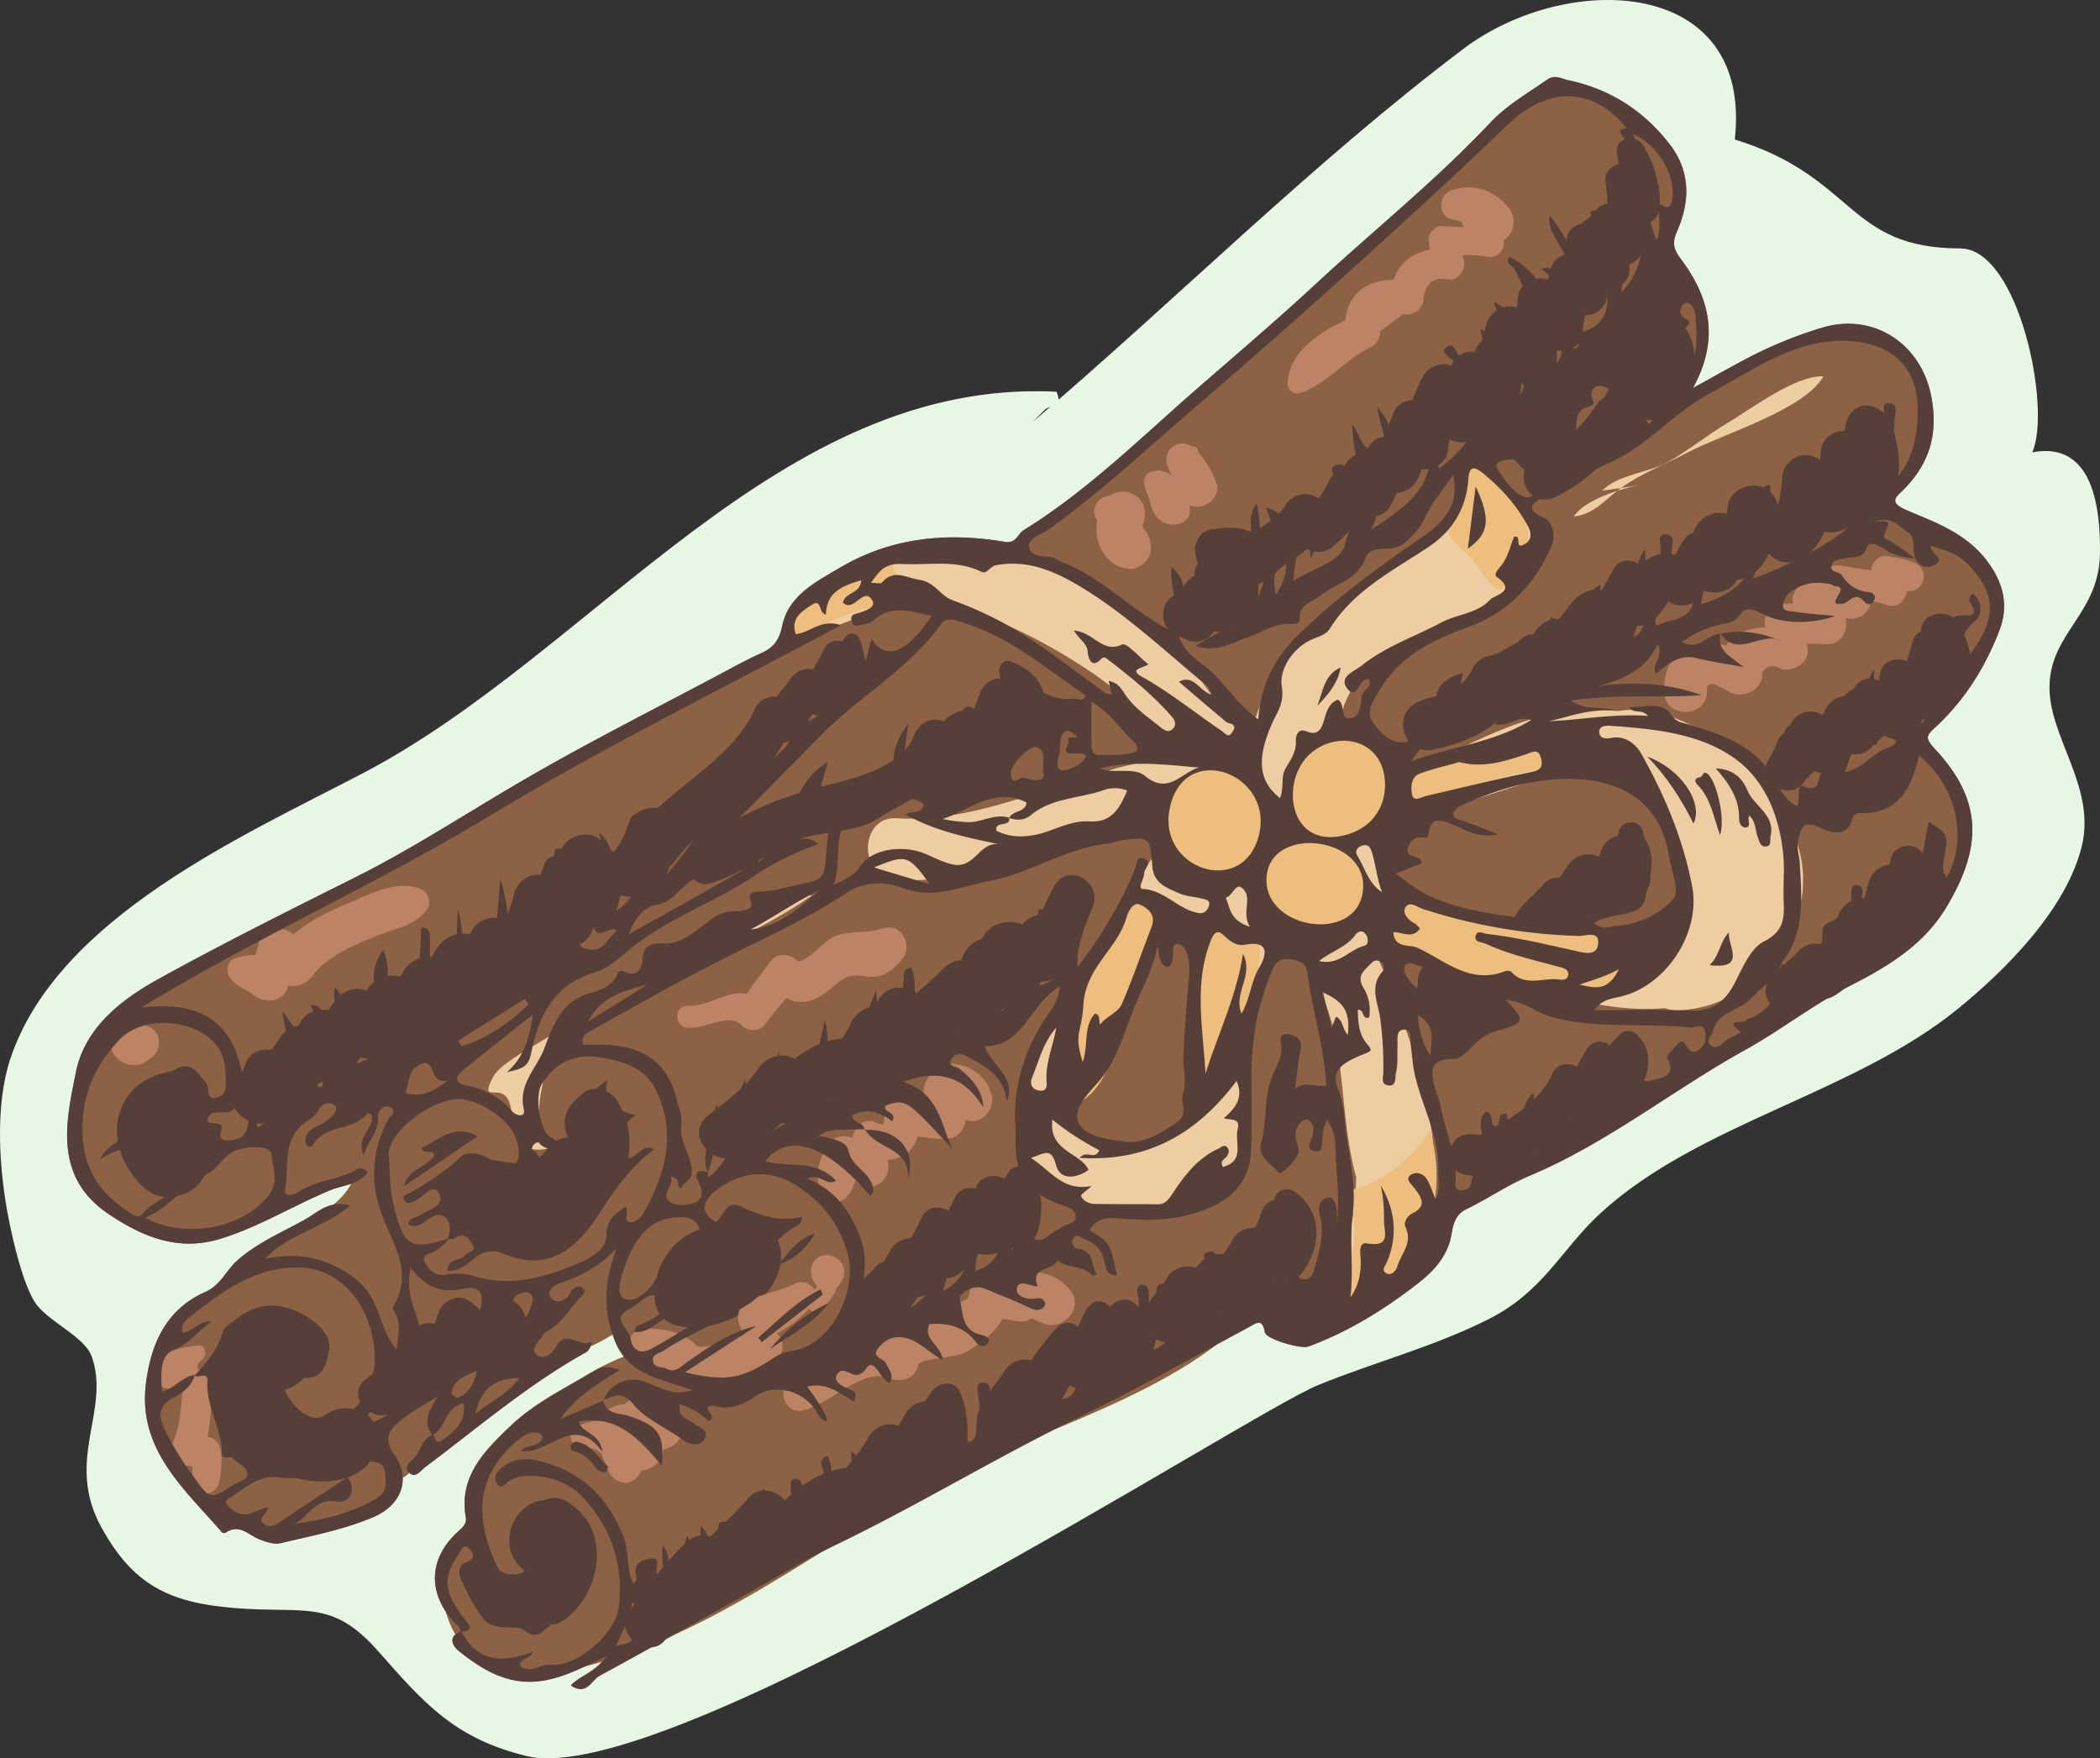 <svg xmlns="http://www.w3.org/2000/svg" width="1080" height="904.28" viewBox="0 0 1080 904.28"><rect x="0" y="0" width="1080" height="904.28" fill="#333333" stroke="none"/><g id="Слой_2" data-name="Слой 2"><g id="christmas07_129279206"><g id="christmas07_129279206-2" data-name="christmas07_129279206"><path d="M531.05 217.05c73.89-62.93 144.21-133.56 221.66-192C806-15.09 901.48-12.1 892.19 71.76c62.32 19.18 57.4 56 115.86 56 30.25.0 47.15 82.61 37.11 104.88 31.6-6 35.08 29.33 34.83 51.84-.35 30.79-24.77 40.41-25.93 67.26s24.2 52.45 16.54 83.63c-8 32.42-39.1 63.48-63.74 83.53-53.53 43.59-133.37 58.79-183.67 105-20.34 18.68-29.23 40.31-57.8 54.66-28.11 14.14-58.52 22-87.39 33.77-37.32 15.18-334.35 208.6-407.13 190.85-37-9-52.64-27-76.16-53.69C170.53 822 157.36 830.12 120 827c-32.9-2.76-51.7-11.81-68-41.73C33.19 750.89 57 725.52 47.19 697.7c-3.65-10.35-23-18.25-29.12-27.78C11.75 660.12 6.94 639.2 4.68 628c-5.06-25.06-7.6-59 .72-83.7 24.4-72.52 119.79-114.44 181.53-146.78 118.9-62.27 213.14-203.17 356.46-196.06 3.56 9.6-1.92 6-5.92 9.15z" fill="#e7f7e4"/><path d="M995.12 374.24c15.09-13.9 25.89-31.06 33.13-50 4.9-12.79 2.27-24.43-6.74-36.26-10.79-13.9-26.1-19.24-40.58-25.41-10.27-4.31-5.69-7-1.82-10.9 13.44-13.66 17.86-29 14-48.25-5.32-26.63-29.45-42.81-56-34.9a220.45 220.45.0 0 0-40.5 16.78c-8 4.25-15.85 8.74-26 14.29 14.18-25.66 8.42-47-6.47-66.79-3.69-4.94-4.18-8.27-1.64-13.92 6.64-15.19 7-30.48-3.65-44.46-13.33-17.33-30.73-28.62-52.3-33.16-3.49-.75-6.89-3.05-10.81-.33-10.21 7.11-21 13.25-29.48 22.34-27.8 29.49-59.37 54.83-89 82.24-20 18.58-40.87 36.31-61.47 54.25-29 25.26-56.39 52.53-89.33 72.91-3.18 1.94-3.8 7.05-9.76 6-29.68-5-58.2-2.37-84.9 13.4-12.91 7.58-26.42 14.45-29.6 30.11-1.54 7.4-4.62 11-10.88 13.82-6.11 2.72-12.07 5.95-18 9.13-35.57 19-71.78 37.09-106.51 57.46-28.2 16.49-55.53 34.39-84.81 49-34.07 17.05-68.15 34-101.43 52.45-19 10.6-37 25.11-41.49 47.18-5.28 26-11.65 54.17 17 73.34 17.53 11.7 35.7 19.22 57.38 12.53 19.79-6.12 37.33-17 56.3-24.92 3.44-1.44 7.3-2.1 10.88-3.37a35.78 35.78.0 0 1-9.28 10.81c-5.86 1.21-10.23 5.24-15 7.85-11.87 6.52-24.54 12-34.64 21-5.5 5.1-8.54 12.71-16.21 16C85 673.62 77.45 691.8 75 712.06c-4 33.68 20 53.85 39.22 76.11a2.16 2.16.0 0 0 2 0c6.94-4.69 11.74 1.43 17.2 3.55 3.67 1.4 7.32 2.73 11 1.93 16.07-3.84 32.37-6.88 47.63-13.4 9.81-4.21 15.21-11.76 14.94-20.15a12.42 12.42.0 0 0 3.6-2.69c3.15 2.93 5.84-1.17 8-2.81 27.18-20.37 53-42.58 82.92-59.23a6.26 6.26.0 0 0 2.13-2.83 96.89 96.89.0 0 0 11.47-6.24c.48 1.42 1 2.83 1.56 4.25a29.23 29.23.0 0 0 4.35 7.1 116.72 116.72.0 0 0-14.26 6.68h-.09l-.23.14c-2.37 1.31-4.73 2.64-7.05 4.1-12.91 7.42-26.17 14.49-36.86 24.74-13.09 12.53-26.76 25.85-23 47 .61 3.19-1.5 5.06-4 7.34-13.31 12-15.41 27.25-6.38 40.86a50.47 50.47.0 0 0 5 12.11c-3.11 2.69-.72 6.36 1.86 8.48 11.7 9.3 24.29 17.11 40.42 15.51 8-.79 15.41-3.63 23.41-7.28 3.22-.8 6.43-1.65 9.6-2.58-5.38 5.89-11.68 7.45-15.86 12 8.14 5.41 10.52-2.74 14.81-5.05 11.95-6.45 23.82-13 35.66-19.68 27.55-12.21 53.55-28.2 79.4-44.37 2.28-1.18 4.55-2.39 6.86-3.51 37.74-18.21 73.71-39.55 111-58.52 29.65-12.31 60.91-25.91 85.13-44.64 5.11-2.77 10.22-5.57 15.36-8.31 3.85-2 7.28-5.41 8.64 2.42.62 3.54 18.53 8.74 22.31 7.33 19.51-7.11 37.12-17.87 53.5-30.24 7.79-5.91 15.5-12.29 19.1-23 1.89-5.6.94-13.65 8.59-17.34 11-5.37 21.54-12.59 32.59-17.24C826.47 588 860 560.82 897.37 540.07c18.35-10.15 35.08-23.36 53.7-32.86C971.14 497 989.61 485.9 1001.35 466c18.25-30.68 18.25-54.64-6.42-80.92C989.72 379.42 990.87 378.18 995.12 374.24z" fill="#8d6144"/><path d="M853.48 106.1c-.32-12.46-2-21-8.62-31.58-3.52-5.61-14.36-3.73-13.33 3.8.28 2 .51 4 .75 6-3.82 1.18-7.07 4.5-6.68 8.78a81.06 81.06.0 0 1 1 11.59 10.67 10.67.0 0 0-8.57 9.87c0 .35.0.7.0 1.07-5.39-2.11-12.41 1.39-12.28 8.28.1 2.28.08 4.55.14 6.83a10.24 10.24.0 0 0-8.44 7.85c-.5 1.75-.86 3.51-1.32 5.26-6-2.3-14.27 1.47-15.34 8-.34 2.15-.49 4.26-.77 6.39-6.07-2.39-13.64 2-15.54 8.29-.91 3-1.66 6-2.3 9a10 10 0 0 0-3.3 4.19c-.19.44-.33.8-.52 1.22a11.33 11.33.0 0 0-12 7.07 12.08 12.08.0 0 0-14.24 5.16 73 73 0 0 0-5.54 12.51c-4.1.29-8 2.27-9.59 6-1.77 4.33-3.49 8.57-5.16 12.85a11.2 11.2.0 0 0-8.31 5.87c-.43.74-.81 1.53-1.24 2.28A13 13 0 0 0 691 240.52a13.36 13.36.0 0 0-8 7.82 38.59 38.59.0 0 1-4.89 8c-5.42-4-13.85-2.45-17.09 3.7-2.5 4.75-10.09 9.47-16.41 14.14-6.45-3.13-12.45-3.4-22-1.82-7.43 1.22-9.68 10.73-6.56 16.46.07.25.12.49.17.73a9.33 9.33.0 0 0-1.76 6.51 11.88 11.88.0 0 0-6.23 7.22c-.26.77-.41 1.58-.66 2.36-10.68-.32-13.5 17.17-1.83 21.42l4 1.71a10.93 10.93.0 0 0 14.48-4c6.65 1.63 14.24-3.46 14.11-11.07.0-1.29-.06-2.58-.09-3.86a12.92 12.92.0 0 0 1.42-2.55 33.89 33.89.0 0 0 2.07-8.22c4.22 1.63 9.09 1.38 12.39-2.46 5.84-6.78 12.3-9.48 18.15-14.16a12 12 0 0 0 14-1.93c5.12-4.78 8.43-8 11.08-11.52a10.3 10.3.0 0 0 7.86-3.35 11.07 11.07.0 0 0 10.28-6.07c.93-2.1 2-4.14 3-6.2 4.79-.13 9.36-3.18 11.48-8.93.39-1 .78-2.05 1.18-3.07 5.82.52 12.33-3 13.39-9 .24-2.19.59-4.36 1-6.51 6.11 3.64 15.51 1.12 17.23-6.53a12.06 12.06.0 0 0 9.56-8.08 12.45 12.45.0 0 0 9.94-11.44c0-.9.09-1.78.12-2.67 7 5.16 18.23.48 18.25-9.38-.1-2.54.09-5.07.14-7.62 5.73 1.12 12-1.3 13-8.18.31-3.27.81-6.53 1.28-9.78 5.6.23 11.56-4.55 11.27-10.57.0-1.21-.15-2.42-.18-3.64 5.83 1.07 12.21-2.76 11.91-9.75-.06-.82-.05-1.63-.1-2.46a9.05 9.05.0 0 0 6.62-7 70.56 70.56.0 0 0 1.13-13.43C849.84 114.56 853.6 111.2 853.48 106.1z" fill="#573f39"/><path d="M867.26 169.44c-2.89-4.43-11-5.52-13.37.19-.43 1-.7 2.05-1 3.08a9.78 9.78.0 0 0-8.21 7.5c-.53 2.25-1.18 4.46-1.9 6.66a10 10 0 0 0-10.94 5.23c-2.32 4.17-4.66 8.15-6.71 12.29a12.48 12.48.0 0 0-4.06 3.76c-7.35 10.92-17.35 21.37-29.68 26.55-15.24 6.41-5.81 28.08 8.94 20.76 13.07-6.48 24.9-17 34.16-28.68a12.51 12.51.0 0 0 8.24-8 32.09 32.09.0 0 1 1.43-3.72c5.74 2.34 12.7.59 14.46-6.8 4.71-.21 9.51-3.14 10.94-8.23C872.26 190.32 872.93 178.18 867.26 169.44z" fill="#573f39"/><path d="M519.61 340.14c-3.71-1.35-6.36 2.83-5.74 6 .29.91.44 1.84.65 2.74a11.33 11.33.0 0 0-10.73 8.1c-1.13 3.34-2.15 5.85-3.05 8.21-5.94-.71-11.09 1.41-15.51 5.76-5.57-2.33-12.45.26-15.22 7.41-6.27 16.22-30.47 21.93-45.36 25.68-24.64 6.19-50.4 16.09-68.26 34.75-6.3 6.58.13 18.38 9.23 15.5 14.27-4.53 25.71-12.93 38.89-20 14.09-7.58 34.24-5 47.08-13.26 12.44-8 21-10.79 28.31-17.94 5.79 2.72 13.63-.09 16.16-7.35 2.12-2.18 4.25-4.33 6.38-6.52 5.33 3.9 13.59-.07 15.58-5.88a12 12 0 0 0 14.33-4.91C542 361.72 537.86 346.69 519.61 340.14z" fill="#573f39"/><path d="M445 339.77a61.81 61.81.0 0 0-2.82-10.87 4.28 4.28.0 0 0-7.78-.89c-.4.6-.72 1.25-1.09 1.88-3.65-.92-7.64.05-9.53 4-1.73 3.58-3.73 7-5.7 10.45-4.43-1.35-9.05 1.18-11.66 4.92-2.2 3.18-4.71 6.14-7.21 9.12-4.14-.43-8.88 1.75-10.53 5.43-10.13 22.67-32.63 35.25-50.39 51.83-6.22-1.24-13.64 2.77-15.58 9.27-1.87 6.28-4.63 9.86-7 13.22a13.21 13.21.0 0 0-4.45-2.11c-3.78-10.79-20.1-7.79-23.22 2.33-.18.57-.36 1.12-.53 1.68a7.35 7.35.0 0 0-7.79 4.93c-.6 1.7-1.15 3.37-1.7 5a12.61 12.61.0 0 0-13.32 8.66 72.13 72.13.0 0 1-5 14.55c-6.07-2.51-13.65-.84-17.15 5.68-.31.59-.68 1.13-1 1.72A15.54 15.54.0 0 0 225.28 487c-1.14 1.83-2.36 3.58-3.55 5.38-5.33-.55-11.12 1.85-13.85 6.69-.66 1.16-1.43 2.21-2.12 3.31-5.76-1.93-12.68.81-16.61 6.08-.23.34-.47.64-.71 1-5.76-2.21-12.55.05-16.61 5.79-1.05 1.47-2 3-3 4.43-5.39-1.13-11.4.76-14.46 6.3-.3.59-.7 1.11-1 1.69a14.48 14.48.0 0 0-9.65 6.37c-1.23 2-2.6 3.93-3.92 5.86-5.32-.71-11.06 1.26-13.21 6.37A69.19 69.19.0 0 1 121 558.07c-7.33 13.6 11.43 25.44 20.38 17a11.12 11.12.0 0 0 7.24-4c3.45-4 6.75-8 9.89-12.11a15.84 15.84.0 0 0 7.52-3c5.8 1.51 12.83-.93 15.79-6.3 1.09-2 2.26-3.87 3.38-5.8 4.76 1.38 10.24.59 13.25-3.38.57-.76 1.15-1.52 1.72-2.29 6 2.62 14.19-.52 18-5.88l3.77-5.38a15.17 15.17.0 0 0 13.61-6.69c.45-.72.94-1.38 1.39-2.09 6.09 2.34 14.22-.14 17.41-5.93.28-.5.59-1 .86-1.45 6.3 2.57 14.49-.51 18.54-6.24a62.36 62.36.0 0 0 6.34-11.42c5.23 1 10.62-.78 13.52-6.5 5.08-.22 9.89-3.13 11.67-9.93.52-2 .89-4 1.37-6a13.05 13.05.0 0 0 7.3-5.79 39.53 39.53.0 0 0 2.95-4.71c.11.0.19.1.29.13l4.22.68c6.51 1 11.26-1.26 15-6.56a73.15 73.15.0 0 0 4.47-7.29 9.8 9.8.0 0 0 5.77-3.71C364 420.65 389.11 406.91 403 382a12.24 12.24.0 0 0 8-5.34c2.14-3.28 4.57-6.31 7-9.35 5.83 2.65 11.62-1.12 13.69-6.78 1.25-3.42 2.77-6.53 4.19-9.67C441.39 351.57 446.11 345.13 445 339.77z" fill="#573f39"/><path d="M102 570.59a26.47 26.47.0 0 1 1.61-7.69c2.1-6.11-3.94-12.93-10.08-12.54-14.81 1-27.2 7.36-32 22-4.76 14.53 3.27 31.74 14.89 40.27 5.79 4.24 14.2 3.68 20.27.59s9.32-9 11.67-15.21C111.85 588.86 108.85 577.62 102 570.59z" fill="#573f39"/><path d="M317.52 566.22c-3.11-5.34-11.73-8.51-17.09-4.38-7.11 5.47-11.77 11.11-9.42 20.46a8.14 8.14.0 0 0 1.31 2.62 13.85 13.85.0 0 0-9.9 5c-4.08 4.55-6.14 7.76-12.51 8.25-7 .52-14.11-1.3-21-2.43-12.07-2-22.29 7.74-19.29 20.1C243.27 671.81 350.38 622.82 317.52 566.22z" fill="#573f39"/><path d="M175.2 724.56c-9.28 1.42-7.82 6.23-15.39 4.11-4.4-1.21-9.32-6.39-12.15-11.08a14.13 14.13.0 0 1-1.16-2.81c4.77-1.31 9.18-4.39 11.24-8.36 4.07-7.93 3.42-16.52-2.38-23.39-5.68-6.71-16-7.86-23.45-3.72-9 5-14 15.27-16.44 24.91-5.08 20.22 9.77 40.12 25.3 50.86 15.1 10.45 49.46 10.95 53.31-12.4C196.06 730.57 186.75 722.79 175.2 724.56z" fill="#573f39"/><path d="M375.38 627.43A28.37 28.37.0 0 0 371 631a14.62 14.62.0 0 0-3.42-.2c-18.83 1.33-32.1 18.83-30.88 37.22a14.63 14.63.0 0 0 10.92 13.58c21 5.75 53.11-11.41 54.05-34.6C402.19 633.87 389 618.79 375.38 627.43z" fill="#573f39"/><path d="M286.25 772.14c-19.9-5.15-32.87 21.32-17.8 34.59.48.43 1 .76 1.48 1.12-1.68 1.49-3.25 1.77-6.48 1.93-3.45.15-7.88-1.88-8.5-5.36-.75-4.19-6.6-4.12-8.48-1-3.33 5.61-5.67 10.74-3 17.23 3.5 8.49 10.68 12.7 19.17 15.34 16.27 5 32.83-8.81 38.42-23C307.16 797.59 305.09 777 286.25 772.14z" fill="#573f39"/><path d="M975.36 227.55c-.93-4.5-2.52-12.13-6.31-15.07-5-3.9-10.75-5.9-16.07-1.07-2.94 2.68-4 6.4-4.34 10.31-5.71-.32-11.95 3.73-12.25 10.77a34.71 34.71.0 0 1-.4 4 12.24 12.24.0 0 0-19.49 9.42 90.19 90.19.0 0 1-1 9 44.26 44.26.0 0 1-1.07 4.52c0 .19-.08.27-.12.41a12.43 12.43.0 0 0-9.49-9.76c-6.59-1.61-15.09 2.63-16.16 9.85-.22 1.49-.49 3-.76 4.45a12.74 12.74.0 0 0-3.95-.59 13.9 13.9.0 0 0-13 10.08 8.91 8.91.0 0 0-4.59 3.22c-1.83 2.69-3.32 5.59-4.91 8.42a9.52 9.52.0 0 0-5.46-.81 21.08 21.08.0 0 0-12.59 5.94c-3.71-3.42-10.72-3.3-13.48 1.82-2 3.77-4.1 7.46-6.22 11.15-5.62-1.45-12 1.93-15.44 6.59-2.27 2.58-4.27 5.37-6.42 8.06-4.67-.31-9.21 1.92-12.38 6.64l-.88 1.31a11.77 11.77.0 0 0-7.74 3.82l-12.12 6.86c-4.42.0-9.41 2.74-11.32 6.84-5.67 12.09-15.68 12.83-26.81 16.72-15.83 5.54-9.24 28.69 7.15 25 16.18-3.65 30.27-9.42 39.3-22.64a33.81 33.81.0 0 0 14.56-6.31c4.86.67 9.91-1.35 13.29-6.49.34-.52.67-1 1-1.53 4-.26 7.94-2.42 11-6.55 1.39-1.62 2.6-3.34 3.94-5 6 2.83 14.78.35 17.56-5.7a68.77 68.77.0 0 0 3.51-9.44 11 11 0 0 0 6.34-1.19c2.61-1.34 6.46-5.91 9.75-11.34 4 3 10.56 3 14.39-.5a20.45 20.45.0 0 0 3.83-5c6.1 2.28 14.18.47 17-5.44a18.09 18.09.0 0 0 5.21-1.47c5.2-2.35 8.76-6.78 11.25-11.93a13.16 13.16.0 0 0 6.55 3.87c10.4 2.52 18.36-6.51 22-15.32 7.5 1.59 14-2.22 18.17-8a11.64 11.64.0 0 0 9.83-1.91C977.24 255.13 978 240.37 975.36 227.55z" fill="#573f39"/><path d="M542.09 455.88c-2.6 4.74-4.78 9.8-7.25 14.68a12.68 12.68.0 0 0-9.14 5c-6.5-3.08-15.89-.87-19.75 5.61-.35.59-.65 1.14-1 1.72a15.6 15.6.0 0 0-10.14 9.83c-.15.38-.34.74-.49 1.1a14.46 14.46.0 0 0-9.06 4.18 148.94 148.94.0 0 1-13.85 12.65c-6.34-4.41-15.86-3.8-20 4.24-.49 1-1 1.86-1.5 2.77-5.33.3-10.62 3.83-13.07 10.13-1.14 2.2-2.49 4.28-3.72 6.41-9.28.56-16.9 4.72-24.41 10.38-6.26-3.53-14.46-1.48-18.86 5.2-6.67 10.13-16.44 16.43-25.76 24-13.65 11.09 5.92 29.68 19.38 19 7.59-6 13.29-10.23 18.54-15.27a15.06 15.06.0 0 0 13.8-3.3 49.62 49.62.0 0 1 21.72-12.42 14 14 0 0 0 15.26-6.68l1.49-2.52a12.13 12.13.0 0 0 10.62-5.05 14.33 14.33.0 0 0 11.36-4c5.47-5 11.24-9.3 16.9-13.75 6.62 3.86 15.25 3.58 19.35-5.08.85-1.78 1.63-3.52 2.46-5.29a16 16 0 0 0 4.1-2.71c7.1.48 14.94-4 16-11.82 5 .3 9-2.37 12.08-6.46 7.08-9.51 10-20.86 14.66-31.6C567.5 453.74 549.2 442.83 542.09 455.88z" fill="#573f39"/><path d="M251.14 671.53c-1.12 1.18-2.37 2.14-3.57 3.21a30.92 30.92.0 0 0-6.51-5.82c-6.13-4.16-14 .68-15.84 6.94-.5 1.65-1.11 3.24-1.68 4.86a11.11 11.11.0 0 0-9.67 5.63 85.06 85.06.0 0 1-7.15 11.37 92.5 92.5.0 0 0-19 11.89c-9.29 7.88 1.28 19.81 10.82 18.18 10-1.7 17.44-7.17 23.62-14.19 16.05-7.23 33.67-11.81 45.4-25.9C277 676.4 261.43 660.57 251.14 671.53z" fill="#573f39"/><path d="M528.06 601.78c-2.27-1.89-6.43-2.72-8.53.07-1.07 1.41-2 2.87-3 4.32-5.48-2.71-12.74-1.37-14.74 5.09-4.13-.91-8.75.42-10.77 4.71-1.1 2.36-2.18 4.55-3.29 6.66-5.17-2.69-11.51-2.29-14.26 4.56a56.09 56.09.0 0 1-5.17 9.63c-4.17.3-8.26 2.27-10.28 6.07-1.11 2.1-2.35 4.11-3.58 6.13a9.59 9.59.0 0 0-5 3.39c-4.63 6-15.9 12.6-14.7 21.3l.46-.06a11.27 11.27.0 0 0 7.95 10.55c6.8 2.39 13.74-3.22 18.9-8.84a12.86 12.86.0 0 0 8.21-5.71c.6-.86 1.18-1.75 1.78-2.61 4.26-.17 8.4-3.24 10.55-6.64.68-1.08 1.33-2.15 2-3.23a10.4 10.4.0 0 0 8-1.64 43.68 43.68.0 0 0 10.68-10.78 14 14 0 0 0 6 .43 16.81 16.81.0 0 0 8.24-3.51 29.69 29.69.0 0 0 3.9.57c5.85.4 11.51-4.8 12.73-10.24C536.41 622.1 536.69 608.85 528.06 601.78z" fill="#573f39"/><path d="M1007.48 320.7c-4.1-7.66-18.45-6.56-19.5 2.9-.05.37.0.73-.08 1.1a8.1 8.1.0 0 0-4.11 4.84c-1.17 3.68-2 7.21-3.14 10.58-6.09-2.78-14 .12-14.12 8.92.0.38-.06.75-.07 1.13-5.08-2.71-12-.7-13.66 5.81a17.42 17.42.0 0 1-.94 2.49c-5.51-1.71-12 2.34-13.77 7.91a14.76 14.76.0 0 1-.71 1.44 11.31 11.31.0 0 0-16 3.72c-.87 1.5-1.65 3-2.43 4.51a12.09 12.09.0 0 0-5.31 6.33 31.91 31.91.0 0 1-4 8.07c-6.32 10.45 9 21.95 17.21 12.86a34.22 34.22.0 0 0 3.17-4.16 12.46 12.46.0 0 0 3.06-2.57c5.09 2.4 11.65.0 14.61-4.78.93-1.51 1.86-2.9 2.79-4.28 4.95 1.45 11-.25 13.24-5.13.92-2 1.8-3.83 2.63-5.64a36.25 36.25.0 0 0 7.62 3.56c6.15 2 13.9-3.37 14.44-9.85a11.07 11.07.0 0 0 2-1.43 35.82 35.82.0 0 0 6.53-8.32 22.67 22.67.0 0 0 4.23.22 13.66 13.66.0 0 0 13.14-13.74A55.12 55.12.0 0 0 1007.48 320.7z" fill="#573f39"/><path d="M848.8 451.74c.14-8.24-2-16.34-3.94-24.3-1.54-6.35-10.91-5.81-12.39.25-.19.79-.42 1.53-.61 2.31a11.39 11.39.0 0 0-8.72 8.47 21.67 21.67.0 0 1-.84 2.17 12.31 12.31.0 0 0-16.24 5.13 50.36 50.36.0 0 1-4 5.61 10.08 10.08.0 0 0-8.6 3.73c-4.64 5.67-11.49 9.93-14.44 16.7-3.6 8.26 2.88 20.77 13.32 16.78a38.05 38.05.0 0 0 12.16-8 13.11 13.11.0 0 0 11.89-6.33c.6-1 1.29-1.91 2-2.83 5.57 2.6 12.79.0 16.65-5.29.66-.91 1.26-1.8 1.89-2.69C842.69 463.16 848.69 458.28 848.8 451.74z" fill="#573f39"/><path d="M752 504.92c.6 1.11-1.47-1.59-2.22-2.62l-.09-.1s0 0 0 0c-.18-.25-.22-.3.0.0a5.41 5.41.0 0 0-.17-.74c-2.83-10.34-18-9-20 .44.0.0.0.0-.06.0-.06.37.0.69-.08 1.06a10.58 10.58.0 0 0-.21 1.61 3.46 3.46.0 0 0 .07.48c0 .55-.13 1.13-.12 1.68-.71 2.13-1.73 4.49-2.2 6.57h.16c-1.47 5.73 4.53 10.32 9.46 8.94.74.44.8.44.13-.07l.12-.06c7.56 4.85 16.47 1 17.26-8.49A15 15 0 0 0 752 504.92z" fill="#573f39"/><path d="M749.8 502.3c.1.11.21.23.38.45-.25-.33-.38-.48-.49-.62s0 0 0 0S749.75 502.26 749.8 502.3z" fill="#573f39"/><path d="M989.08 439.42c-4-6.91-15.06-5.35-16.79 2.5-.21 1-.37 1.83-.54 2.73a12.66 12.66.0 0 0-10.21 7.64c-1.14 3.12-1.8 6.47-2.77 9.63-5.4-.46-11.42 3.43-13.37 8.79a40.88 40.88.0 0 1-9.2 14.93A11.93 11.93.0 0 0 925.15 489c-4.22 4.73-9.41 8.1-13.73 12.68-9.41 10 2.62 23.5 14.11 18a44.42 44.42.0 0 0 9.18-6 12.18 12.18.0 0 0 8.24-1.31c7.36-4.25 12.17-10.08 16-16.72a11.32 11.32.0 0 0 7-1.72 36.67 36.67.0 0 0 11.63-12.53 12.51 12.51.0 0 0 4.52-2.11C995.6 469.5 997.31 453.72 989.08 439.42z" fill="#573f39"/><path d="M841.71 532a6.31 6.31.0 0 0-8.79.08c-1.83 1.77-3.43 3.7-5.1 5.61-3.26-3.3-9.33-2.19-11.71 1.84-1.76 3-3.45 6-5.11 9.08-4.33-2.32-10.31-1.7-12.58 3.4-6.91 15.57-22.82 24.5-37.74 31.78a18.26 18.26.0 0 0-7.47-.13c-4.59.71-7.88 6.14-7.71 10.47.0.29.0.6.0.91.22 5.62 4.5 9 9.81 9.39 2.75.22 6.45 2.45 11 .09 7.2-3.7 14.45-7.24 21.43-11.36 8.42-5 15.21-10.46 20.18-17.47 5.49 4.27 14.5 2.63 18.76-3.74a45 45 0 0 0 2.91-5.2C844.79 568.05 854.6 543.34 841.71 532z" fill="#573f39"/><path d="M666.52 613.36c-4.29-3.25-10.42-1.63-11.21 3.89a9 9 0 0 0-6.67 6.68l-.25-.06a27.36 27.36.0 0 1-2.9 7.68c-4.61-.31-9.48 1.93-11.64 6.17a51.39 51.39.0 0 1-4.77 7.38 12.26 12.26.0 0 0-10.77 3.33c-1.17 1.17-2.22 2.39-3.35 3.59-5.47-1.63-12.13.1-15 5.59s-7.91 9.24-10.51 14.85a14.68 14.68.0 0 0-1.21 4.18 27.6 27.6.0 0 0-4-5.64c-3.92-4.23-10.11-2.8-13.39 1.18a16.64 16.64.0 0 0-1.31-1.2c-.14-.11-.24-.25-.39-.37s-.4-.4-.63-.56a.68.68.0 0 1-.12.12 6.2 6.2.0 0 0-7.68 1c-3.1 3.1-4.53 7.31-6.3 11.3a7.44 7.44.0 0 0-10.48.07c-5.25 5.17-9.39 11.21-13.77 17.09-4.88-1.49-10.91 1.23-13.52 5.46-5.86 9.55-14.18 15.28-14.31 27.12-.05 5.63 6.41 11.14 12 8.85 5.88-2.39 9.79-6.26 13.08-10.78a12.71 12.71.0 0 0 11.92-3 47.56 47.56.0 0 0 10.7-14.77c5.83 3.47 14.73 1.6 19.43-2.75a10.36 10.36.0 0 0 .93-1.13c7 2.09 16.38-1.27 19.29-9.5a29.29 29.29.0 0 0 1.62-12.75c4.13 4.44 11.56 5.76 17.61.61.76-.65 1.46-1.4 2.2-2.11A12.55 12.55.0 0 0 624.36 679 37.26 37.26.0 0 1 627.1 675c5.32 1.84 11.74.28 14.56-5.35a58.71 58.71.0 0 1 5.78-8.87 11.64 11.64.0 0 0 9.06-2.89c4.37 1.86 9.45 1.49 12.85-2.89C679.34 642.1 680.71 624.07 666.52 613.36z" fill="#573f39"/><path d="M493.54 715.68c-2.93-6.46-11.3-4.32-14.55.21a48.94 48.94.0 0 0-3 4.71c-4.26.45-8.41 2.78-10.32 6.5-1.14 2.18-2.42 4.14-3.64 6.19-5.46-1.86-11.55-.19-15.35 5.75a92.29 92.29.0 0 1-11.67 16c-11.44.93-22.5 8.17-31.36 16.67-4.43-5.47-13.55-7.41-18.61-1.4-6.18 7.35-13.19 13.44-19.75 20a12.06 12.06.0 0 0-12.28 2.88c-11.38 11-20.87 23.28-29.85 36.25-7.6 11 10.53 24.51 18.86 14.08 6.08-7.64 11.95-15.26 18.28-22.55A12.78 12.78.0 0 0 375 815.62c4.42-6.58 10.34-11.79 16.24-17h0c3.53 6.34 14.65 8.75 19.48 2.36 5-6.65 17.74-22.73 27-20.14a13 13 0 0 0 12.35-3.53c2.77-2.87 5.26-5.85 7.66-8.86a14 14 0 0 0 17.92-5.6c1.62-2.67 3.12-5.3 4.64-7.94 8.09 1.94 16.92-4.74 17.23-13.81S497.25 723.83 493.54 715.68z" fill="#573f39"/><path d="M983.85 289.17a46.41 46.41.0 0 0-11-2.76c-.33-.09-.66-.18-1-.25a7.69 7.69.0 0 0-2.44-.22 4.48 4.48.0 0 0-2.95.85 8.38 8.38.0 0 0-4.15 6.54c-5.26-.76-10.53-1.54-15.77-2.43-5.53-.92-10.5 2.93-10.56 8.26l-5 .23c-5.48.24-10.11 5.51-8.83 11-1.53.0-3 .13-4.6.1-5.3-.12-10.41 5-9.95 10.41.0.56.08 1.15.13 1.72-8.51.3-15.75 3.07-20 9.39-16.61-3.46-32.33 1.82-31.88 23.74.29 14.19 22.47 13.76 22-.49-.21-7.17 7.94-1.14 11.63.74 7.27 3.71 17.39-1.22 16.79-10.11q3.53-5.53 10.33-1.61c6.13 1 13.84-3.23 13-10.42-.1-.94-.22-1.83-.34-2.77 3.38.0 6.75.0 10.16.19 7.46.43 11.16-7 9.75-13.2.38.0.74.0 1.11.06 6.9.9 11.61-3.9 11.89-9.18a82.62 82.62.0 0 1 8.56 2.35c5.1 1.74 9.47-2.64 10-7.36C990 305.16 993 292 983.85 289.17z" fill="#bc8364"/><path d="M509.91 563c-3.35-12.36-16-18-28-15.31-3.49.78-4.73 3.65-4.39 6.48a11.23 11.23.0 0 0-2.27 9.17 22.39 22.39.0 0 1 .26 2.48 16.84 16.84.0 0 1-7.51-1.16c-7.65-3.32-14.52 2.37-13.18 10.45a10.56 10.56.0 0 0-.44 3.35 23.3 23.3.0 0 1-4.69-1.5c-5.78-2.11-10.52 3.24-11.35 8.36a9.84 9.84.0 0 0-12.81 4c-4.7 8.2-7.41 16.43-2.11 24.76 2.48 3.89 8.89 5.49 12.17 1.48a22.47 22.47.0 0 0 4.12-8c1 .49 2.11 1 3.15 1.51 7.84 4.21 15.26-3 13.82-11-.09-.49-.1-1-.15-1.5 7.73-.5 13.36-4.8 15.52-12.09a82.83 82.83.0 0 0 14.52 1.24c5.85.0 9.51-4.59 10-9.78.24.08.47.17.7.23C505.05 578.63 511.89 570.24 509.91 563z" fill="#bc8364"/><path d="M431.9 660.44c.93-1.2.81-1.11.38-.59C432.15 660 432.05 660.26 431.9 660.44z" fill="#bc8364"/><path d="M427.75 645.9l-.57-.2c-3.89-1.41-9.3 1.91-9.86 6 0 .2-.05.41-.08.59-.43 3.18.54 6.92 3 9a11.89 11.89.0 0 1-1.21 2.27c-1.82-3.23-6.14-5.38-10.09-3.38-6.88 3.47-14.61 4.85-21.71 7.61-4.27 1.66-8 5.36-7.65 10.37a11.77 11.77.0 0 0 1.47 5.13 8.82 8.82.0 0 0 2.4 2.8c-7.16 2.63-14 6-21.86 6.47a17.39 17.39.0 0 1-3.16-.16c-5.75-7.24-17.28-9.12-26.12-9.08-6.34.0-9.4 4.89-9.28 9.81s3.35 9.86 9.72 9.83c1.72.0 11 5.71 14.11 6.79a46.14 46.14.0 0 0 18.1 1.93c11.13-.77 24.05-5.92 33.25-12 2.41-1.6 4.7-4.58 4.28-7.69-.21-1.59-.25-3-1.21-4.26a12.14 12.14.0 0 0-1.86-2 53.85 53.85.0 0 0 16.65-12.61 4.24 4.24.0 0 0 6.38.36 39 39 0 0 0 6.14-7.42 24.25 24.25.0 0 0 1.86-3.88 22.14 22.14.0 0 1 1.79-2.33C436 654.43 434.17 648.22 427.75 645.9z" fill="#bc8364"/><path d="M348.07 726.75c-6.46-7.27-15.48-11.82-24.61-6.39a12.73 12.73.0 0 0-2.3 1.82 15.72 15.72.0 0 0-7.56 2.36 12.68 12.68.0 0 0-5.34 6.35 24 24 0 0 0-12.25 3.2c-3.84 2.29-3.32 9 1.47 9.84 4.15.73 9.27.49 12 4.22a55.57 55.57.0 0 0 2.75 6.27c.85 2.75 1.83 5.3 5.43 7.28l.1-.15a7.28 7.28.0 0 0 7.79.0 12.9 12.9.0 0 0 4.46-5.28 11.88 11.88.0 0 0 10.64-8.21 14.12 14.12.0 0 0 .67-2.69C349 744.33 355.31 734.91 348.07 726.75z" fill="#bc8364"/><path d="M113.58 746.58c-.38-3.35-2.31-6.71-5.94-7.39-.3-.05-.58-.13-.88-.2 1.7-9 2-18.18 2.75-27.23.42-4.75-3.87-7.31-8-7.31a7 7 0 0 0 0-2.67c1.05-1.07 2.1-2.14 3.09-3.23 2.12-2.33.73-6.91-2.84-6.57a48.33 48.33.0 0 0-19.21 5.56c-7.9 4.35-4.06 16.87 4.74 16.58a17.18 17.18.0 0 0 6.83-1.67c-1 9.65-1.19 19.9-5 28.84-2 4.55-.54 11.54 5.41 12.35 1.47.2 2.94.35 4.42.47a54.07 54.07.0 0 0 .44 9.24c1.28 7.06 11.46 5.83 13.11-.27A44.12 44.12.0 0 0 113.58 746.58z" fill="#bc8364"/><path d="M77.09 528.37c-5.08-2.35-9.17-3.25-14.47-.61-4.87 2.42-7.35 10.52-3.85 15s10.5 6.69 15.7 3.65l1.59-1.25c.41-.27.83-.54 1.25-.78C83 541 83.62 531.38 77.09 528.37z" fill="#bc8364"/><path d="M216.7 457.36c-12.82-5.26-27 2.81-39.12 7.87-9.36 3.92-18.91 8.68-26.67 15.4l-.1-.1c-5.85-5.09-16.14-3.32-17.87 5.11a37.26 37.26.0 0 1-1.68 5.47 34.89 34.89.0 0 0-9.8 1.61c-5 1.45-5.65 7.12-2.73 10.74 3.55 4.37 7.46 4.94 11.79 8.37 5.86 4.65 16 3.62 17.74-5 4.68 1.31 9.71-1.09 12.78-5.29 7.18-9.83 21.2-15.44 32-19.94 10-4.16 19.93-4.91 26.59-13.9C222 464.67 220.2 458.82 216.7 457.36z" fill="#bc8364"/><path d="M775.48 106.41c-7.57-8.91-17.54-12.11-28.77-8.62-7.17 2.21-7.7 13.64.3 15.13a15 15 0 0 1 4.89 1.46 6.29 6.29.0 0 0 .81 2.43c-3.54-.11-7.07-.22-10.65-.6-3.78-.4-7.83 4-7.35 7.68.21 1.52.41 3 .6 4.5-9.12 1.75-15.62 6.94-18.62 15.51-13.31.0-23.43 6.94-24.87 20.86-13.81 6.53-29.38 16.69-29.61 32.77a5 5 0 0 0 6.36 4.68c13.82-4.51 23.17-17.51 36.75-23.77 2.73-1.26 4.72-5.08 4.47-8q5.81-4.39 11.63-8.79c5.56.94 10.73-2.72 10.72-8.62q2.11-11.85 13-9.12c5.18.09 9.09-5.47 7.6-10.33-.24-.81-.41-1.59-.62-2.38a59 59 0 0 1 12.59.83 7.1 7.1.0 0 0 8.55-8.36C778.52 120.32 780.72 112.58 775.48 106.41z" fill="#bc8364"/><path d="M625.56 248.36a46.61 46.61.0 0 0-9.31-15.75 2.65 2.65.0 0 0-3.13-2.92c-7.55-5-16.1 2.3-12.37 10.84.55 1.24 1 2.51 1.43 3.78a12.43 12.43.0 0 0-7.47-2.39l.09.34c-3.46-.15-6.89 1.92-6.36 6.21.43 3.39 2 6 2.81 9.24 1 4 2.3 7.51 5.69 10.06 5.42 4.07 16 2.23 15-6.5-.05-.42-.18-.9-.26-1.35C618.13 263 628.4 256.62 625.56 248.36z" fill="#bc8364"/><path d="M589.64 273.78a27.66 27.66.0 0 0-2-2.46h0c.19-.69.34-2.26-.09-1.28 2.52-5.79 1.44-12.46-4.49-15.75a12 12 0 0 0-12.66.89 7.44 7.44.0 0 0-3.75 1 8.14 8.14.0 0 0-2.39 11.61 24.39 24.39.0 0 0 .4 10.27c2 7.74 8.35 14.26 16.48 14.51 5.76.17 11.21-5.49 10.77-11.26A16.06 16.06.0 0 0 589.64 273.78z" fill="#bc8364"/><path d="M549.25 662.23c-6-6-12-8.14-18.34-7.77-5-7-15.45-5.42-17.95 1.84l-1.38-.22a10.77 10.77.0 0 0-12.76 7.79c-.37 1.33-.73 2.67-1.09 4-8.88 4-14.28 9.89-26 10.19-8.55.22-13.27 4.17-16.27 10.25-20.14-1.36-47.62 9.4-52.3 27-1.3 4.86 2.95 11 8.33 10.35 14.18-1.72 31.23-22.63 45.77-16.85 5.84 2.3 13.45.65 14.89-6.53.84-4.16 18.75-3.22 25.12-7.16 8.9-5.52 14.41-9.77 18.31-16.89 2.37.39 4.73.76 7.07 1.25a11.38 11.38.0 0 0 8-1.4c1.57.7 3.24 1.43 5.12 2.29C547.1 685.51 558.83 671.69 549.25 662.23z" fill="#bc8364"/><path d="M454.18 477.5c-8.19 2.63-16.12 1-24.23 3.66-5.52 1.84-16.71 16.08-20.35 12.6-3.22-3.11-9.77-3.83-12.82.12-4.4 5.73-8.84 11.34-12.77 17.34-10.26-2.33-18.41 6.37-30.46 6.12-7.37-.14-6.92 10.84.25 11.31 9.28.62 21.48-8.13 27.67-1.19 2.71 3 8.9 3.24 11.5-.1 3.73-4.79 7.57-9.46 11.4-14.15 6.91 3.92 14.2 2.35 22.08-4.07 7.37-6 9.06-8.57 18.76-6.92 8.11 1.38 13.69-2.78 18.57-8.6C469.63 486.62 464.08 474.32 454.18 477.5z" fill="#bc8364"/><path d="M374.08 485.52C353.9 495.78 332.31 504 312.43 513.9 295 522.57 282.9 534 280 552.46c-1 6.23-3.11 13.92-2.69 20.1.62 9.12 5.41 10.44 7.91 17.2-9.21 2.69-14.36 2.52-19.92-5.51-3.82-5.5-.42-13.25-4.41-19.45-4.41-6.88-14.27 2.6-7.43-10.69 4.12-8 24.33-17.56 31.89-23 23.77-17.07 47.53-27.56 73.7-40.27 16.73-8.13 38.63-34.67 58.46-30.28C404.85 469.65 388 478.43 374.08 485.52z" fill="#efcda3"/><path d="M824 252.36c8-8.29 23.43-9.1 33.54-14.63 10.62-5.86 20.6-14.09 31.07-20.29 12-7.1 34.9-24.61 49.17-23.85-10.09 17.43-52.14 29.71-69.6 39-11.17 5.91-24.46 11.08-34.53 18.39-8.44 6.12-13.54 13.41-24.31 14.68 5.52-8.44 23.59-14.28 33.42-16z" fill="#efcda3"/><path d="M920.19 424.47c-3.78-13.65-12.6-26-24.86-35.85a124.91 124.91.0 0 0-32-18.41 56.53 56.53.0 0 0-16.91-4.56 49.32 49.32.0 0 0-14.35.0c-14.11-3.67-33.88 1.09-44.87 4.39-13.93 4.16-27.32 10.54-40.54 16.92a202.67 202.67.0 0 0-29.39 11.85c-11.55 2.9-23.31 4.26-34.44 7.83 7.09-27.16.58-51.38 30.27-68.75 17-9.95 36-15.67 52.43-26.76 27.27-18.41 32.32-51.3 1.11-65.76-.3-1.15-.59-2.3-1-3.49-3-8.32-19-9-17.49.35 6.72 39.95-56.16 55.44-79.55 85.94-15.48 20.18-32.15 49.49-24.47 76.13-2.26.77-4.4 1.53-6.4 2.31a9.82 9.82.0 0 0 3.62-5.66 32 32 0 0 0-.06-10.92 14 14 0 0 0-1.46-5.78c-2.29-6.74-6.47-13.18-11.69-19.3-21.85-33.4-48.74-61-88.82-74.1-40.48-13.17-80-12.93-111.4 12.71-7.63 3-14.89 6.4-20.55 12-5.2 5.17.22 14.37 7.26 12.21 8.67-2.64 17-6.79 25.65-9.64a239.16 239.16.0 0 0 28.62-11.28 8.48 8.48.0 0 0 3-2.75c1.8-.22 3.62-.34 5.45-.43 10.05 8.15 22.54 10.49 34.62 15.38 16.7 6.77 32.23 15.49 47.28 25.36 16.28 10.66 30.4 24.3 43.13 38.9 2.37 2.72 4.26 5.28 6 7.68a74.83 74.83.0 0 0-21 1.07c-41.82 8.35-83.26 31.55-126.5 28.77-15.47-1-19.76 21.64-7.05 28.49 33.93 18.29 139.65-44 166.1-29.39-.16.25-.33.5-.51.74-6.56 2.73-11.56 7.71-15.14 13.8a10.8 10.8.0 0 0-8.78 3.6c-13.34 14.84-20.09 35-30 52.39-10.42 18.19-30.08 42.63-38.07 62-13.74 33.39 7.49 58.67 42.11 69.87 29.36 9.53 74.48-9.44 72.11-37.66-3.54-41.91 8.14-64.81 11.19-98.12 4.17-1.43 3.21-7.53 4.59-13.25 1-4.36 2-8.75 2.88-13.15.11.21.23.44.36.66 5.86 23.71 19.91 45.81 25.45 70.13 5.16 22.58 4.59 50.6 11.34 74.38-.44 19-3.41 35.47-10.76 43.18a16.3 16.3.0 0 0-3.81 6.29 142.68 142.68.0 0 1-13.41 9.39c-8.88 5.5-2.63 17.71 6.87 16A99.73 99.73.0 0 0 694.7 675c4.73 1.28 10.09.34 14.67-4.18a52.84 52.84.0 0 0 7.42-9.28C764 617.85 721.51 516.42 693 459.33c39.13 28.23 112.91 64 163.31 59.14a15.3 15.3.0 0 0 6.3 1.23C910.19 517.73 942.27 465.07 920.19 424.47zm-331.75 165c-68.63 1.81-20.08-50.15-10.85-66.52 7.09-12.55 17.76-41.86 23.62-55.54 2.75.35 14.72 7.33 17.47 6.07.0 5.3.0 12.61 2.72 17.47C617.27 530.23 627.66 588.49 588.44 589.52zm80.7-154.58a15.94 15.94.0 0 0-3.44 1.19 45.92 45.92.0 0 0 .84-7.95 7.29 7.29.0 0 0 3.21 1.66A11.37 11.37.0 0 0 669.14 434.94zm127.77 43c-34.37-11.18-84.78-10.52-93.09-48.79 15.45-2.75 30.37-8.38 45-15.05 32.63-9.42 67.22-25.41 93.59-15.09 3.65 9.75 10.46 18.59 15.12 27.74 7.56 14.85 9.87 32.21 9.77 48.73C850.67 487.87 817.45 484.66 796.91 478z" fill="#efcda3"/><path d="M720.12 414.48c2.63 5.49 5.44 2.45 10.73-.19 9.48-4.73 19.41-8 29.51-11.17 11.32-3.58 23.47-5.93 35.31-8.22 11.11-2.14 20.7-.94 31.54-1.3 1.71-10.46-12.13-15.6-20-16-12.14-.57-24.1 2.25-35.35 6.69C759.43 389.24 709.85 393 720.12 414.48z" fill="#eebe7e"/><path d="M789.13 511.61c23.78 3.25 58-8.82 65.81-34 .68-2.19.65-5 1-7.31-8.07 9-21.43 7.83-32.51 7.83-15.16.0-29.4-.35-44.23-3.18-14.25-2.73-28.55-4.77-42.37-9.08-8.08-2.51-18.17-7.61-26.67-3-2.2 22.38 15.13 27.53 33.41 34.56C757.93 502.91 773.79 509.53 789.13 511.61z" fill="#eebe7e"/><path d="M617.72 563.79c7-2.24 14.29-23.42 17.32-30.71 3.89-9.38 7.8-20.59 10.69-30.17 1.64-5.38 3.45-13.58 1-19-3.28-7.16-13.23-6.62-20-8.41-12.59-3.29-14.09 9.94-14.73 20.33C610.51 518.77 618.68 541.19 617.72 563.79z" fill="#eebe7e"/><path d="M595.66 480.46c-9.18 13.05-13.55 24.49-17.4 39.88-4.71 18.7-8.94 44.21-30.19 49.49C544.59 559 551.42 542.5 552 531s-.57-20.81 4.52-31.41A160.08 160.08.0 0 1 569 478.7c3.1-4.56 8-15.3 13-17.82C594.23 454.72 602 471.49 595.66 480.46z" fill="#eebe7e"/><path d="M691.32 612.11c16.13-.06 36.47-17.69 44-30.81 6.47 21.07 4.15 44.55-7.71 62.81-6.47 10-19.79 31.85-34.19 30.19-4.26-11.58 3.63-29.22 3.22-41.93-.23-7.32-2-14.21-3.34-20.94z" fill="#eebe7e"/><path d="M695.3 378.94c12.58.63 14.25 15.46 12 25.5-2.41 10.59-12.13 14-22 13.39C658.42 416.09 673.32 377.84 695.3 378.94z" fill="#eebe7e"/><path d="M754.29 239.64c22.25 1.82 40.14 33.11 27.63 52.28-1.53 2.35-7.35 11.55-10.85 11.44s-10.92-12.16-13.28-14.83c-3.25-3.67-7.22-6.75-10.36-10.54-5.19-6.27-2.17-8 1.66-14.92 3.94-7.11 4.52-14 4.52-20.76z" fill="#eebe7e"/><path d="M465.55 283.18c-12.84-.46-27.68 8.83-38.85 14.57-13.07 6.72-20.43 15.57-22.67 29.54 8.69.38 14.29-3.35 22-7.08a109.16 109.16.0 0 1 21.43-7.54c5.71-1.44 14.85.65 16.79-6 2.23-7.66-10.46-14.55-1.37-20.8z" fill="#eebe7e"/><path d="M1028.25 324.25c4.9-12.79 2.27-24.43-6.74-36.26-10.79-13.9-26.1-19.24-40.57-25.41-10.28-4.31-5.7-7-1.82-10.9 13.43-13.66 17.85-29 14-48.25-5.33-26.63-29.46-42.81-56-34.9a219.69 219.69.0 0 0-40.48 16.78c-8 4.25-15.87 8.74-26 14.29 14.17-25.66 8.42-47-6.48-66.79-3.68-4.94-4.18-8.27-1.64-13.92 6.64-15.19 7-30.48-3.64-44.46-13.33-17.33-30.74-28.62-52.31-33.16-3.49-.75-6.89-3.05-10.81-.33-10.21 7.11-21 13.25-29.48 22.34-27.8 29.49-59.37 54.83-89 82.24-20 18.58-40.87 36.31-61.46 54.25-29 25.26-56.4 52.53-89.34 72.91-3.18 1.94-3.8 7.05-9.76 6-29.68-5-58.2-2.37-84.9 13.4-12.9 7.58-26.42 14.45-29.59 30.11-1.55 7.4-4.62 11-10.89 13.82-6.11 2.72-12.07 5.95-18 9.13-35.56 19-71.78 37.09-106.51 57.46-28.2 16.49-55.52 34.39-84.8 49-34.08 17.05-68.16 34-101.44 52.45-19 10.6-37 25.11-41.49 47.18-5.28 26-11.65 54.17 17 73.34 17.53 11.7 35.7 19.22 57.38 12.53 19.8-6.12 37.34-17 56.31-24.92 6.52-2.73 14.64-2.63 19.23-9.28-1.69-2.22-3.86-2.3-5.39-1.44-9.4 5.37-20.92 5.48-30.19 11.55-2.49 1.73-7.58 2.89-6.82-1.13 2.27-12-2-26.43 11.19-35.11a17.6 17.6.0 0 0 5.67-5.24c1.64-3.07 3.61-4.83 7.12-3.87 1 .21 2.36 1.43 2.28 2.18-.08 3.38-2.93 4.9-5.22 6.78-3.61 2.89-9.32 3.29-10.53 8.74a6.61 6.61.0 0 0 .81 4.15c.13.36 2.54.32 2.74-.13C166.57 578 181.82 582 189 572.63c.16-.24 1.25.23 1.86.36 2.64 7.13-8.32 11.19-3.83 21.2 2.6-8.16 8.11-12.41 7.34-20-.27-2.29 2.76-6.37 6.27-4.71 4.07 2 0 4.47-1 6.29-7.93 15-9.48 30.11-4.06 46.6 5.1 16 18 31.34 6.56 49.69-.3.43.0 1.54.41 2.13 4.58 6.89 1.66 14 1.46 19.88-9.53-10.46-7.76-26.52-21.95-36.92-14.79-10.8-28.75-13.13-45.74-9.75 12.08-12.84 29.87-15.6 43.72-27.38-10.83-3-16.79 3.75-23.59 7.5-11.87 6.52-24.54 12-34.64 21-5.49 5.1-8.54 12.71-16.21 16C85 673.62 77.46 691.8 75 712.06c-4 33.68 20 53.85 39.22 76.11a2.16 2.16.0 0 0 2 0c7-4.69 11.76 1.43 17.2 3.55 3.67 1.4 7.32 2.73 11 1.93 16.08-3.84 32.37-6.88 47.64-13.4 14.55-6.25 19.7-19.83 10.42-32.59-5.12-7.1-2.28-11.82 1.56-15.37 6.24-5.67 14-9.59 21.14-14.17-3.93 6.75-8.36 12.44-2.81 20 .13.0.16-.14.32-.18v0c6.92-3.55 6-14.48 15.78-16.13 1.16 9.46-4.68 14.61-11.37 19.09-3 2-3.31-1.43-4.41-3-.16.06-.16.16-.27.22a.08.08.0 0 1-.05-.08c-5.48 2-5.82 8.07-9.16 11.64C211.11 752 207.55 754 210 757c3.39 4 6.27-.58 8.55-2.31 27.19-20.37 53-42.58 82.93-59.23 1.92-1.07 3.54-5.93 2.4-5.28-5.83 3.19-13-7-17.82 2.44-1.68 3.09-6.58 7.47-10.1 4.14s1.56-7.19 3.52-10.51c.69-1.13 2.36-1.74 3.6-2.57 6.57-4.3 10.28-11.22 15.66-16.67 1-1 3.13-2.8.82-4.64-1.79-1.48-3.69-.6-5.08.82-1 1.06-1.5 2.66-2.5 3.73-2.82 3-6.72 3.37-8.79.28s1.12-5.9 3.91-6.86c10.16-3.67 20-7.82 29.94-18.14-6.92 18.39-6.72 33.36-.41 48.44 7 16.69 23.55 18.57 39.7 24.42-9.6 1.82-9.6 1.82-24.47-4.23a16.29 16.29.0 0 0-21.36 9c5.75-1.7 9.23-5 15.82 3.07 5.62 6.86 16.72 11.69 25.17 17.85 2.92 2.14 8.73 3.76 11.05-1 2.12-4.44-3.09-5.62-5.95-7.78s-8.24-3-7-9.73a34.86 34.86.0 0 1 14.89 8.82c4.74-3.29-2.6-4.93.0-7.8a7.64 7.64.0 0 1 2.92-.21c8.37 2.63 15.1-.81 21.84-5.34 8.64-5.84 22.42-2.86 29.34 6.34 2 2.63 2.77 6.22 6.74 7 .16-2.49-3-8.2-10.19-17.86 9.89-2.51 16.7 3.33 23.94 7.69 3-5.84-1.83-5.87-5-7.56-2.94-1.6-6.35-4.46-2.36-7.76 3.56-3 8.28 6.39 14-2 3.8-5.59 7 5.78 11.76 7.82 2.6-4-.31-6.91-1.83-10.21-1.22-2.62-7.65-3-4.15-7.54 3.22-4.3 7.78-6.89 13.8-5.6 7.24 1.52 11.92 7.38 19.58 11.36-1-7.68-10.32-10.49-6.92-18.37 9.26-.7 17.88 1 24.16 9.54 1.47 2.08 4.59 2.36 5.82.29 1.89-3-1.61-3.89-3.4-4.31-10.24-2.24-9.14-11.82-11-18.49-.57-2.19 6.51-7.95 12.83-5.3 7.13 3 14.32 5.78 21.32 9 2.82 1.32 5.38 3 8.43 1.18.77-.44 1.65-2 1.42-2.64-1.48-4-4.76-2.08-7.61-2.24-3-.18-7-1.62-7-4.69.11-4.33 4-3.36 7-2.44 1.32.36 4 1.17 3.62.21-3.79-10.2 8.71-7.33 10.26-13 5.18 4.53 13.24 2.35 18 7.89.07.13.68-.13 2.3-.48-3.49-4.6-.74-12.46-10-13.26-1.91-.14-3.59-3.28-2.1-5.49 1.82-2.75 3.78-.24 5.76.51 5.34 2 8.78 5.29 10.07 11 .75 3.49 1.17 7.84 6.64 7.5-3.77-17-3.77-17-14.13-23 4.1-7.39 11-6.52 17.47-6 16.36 1.49 32 .48 47.15-7 12.16-6.1 18-15.55 18.44-28.58.36-11.65.36-23.36.19-35-.27-20 2.93-39.25 10.94-57.65 2.09-4.69 4.95-5.91 9.89-5.06 4.17.74 7.21 1.88 7.85 6.5 2.62 19.34 8.62 38.07 9.86 58.33-5.33 1-10.35-2.73-16.14 1.66 1.15-8.33 1.7-14.31 2.87-20.17 1-5-1.83-7-5.82-7.79-6.46-1.3-4 4.35-4 6.62.0 4.78-2 8.92-3.89 12.81-5.53 11.61-3.26 24.45-6.57 36.37-2.2 7.59 5.46 10.61 9.06 15.29 1.27 1.68 10.78-8.26 10.32-11.48-.34-1.84-1.08-3.59-1.46-5.46-.74-4 .2-7.49 3.69-9.93a3.15 3.15.0 0 1 3.13.0c3.15 2.63 2.27 6.09 1.21 9.31-.81 2.49-2.62 5.57 1.21 6.44 5 1.15 3.77-3.33 4.34-6 .31-1.5.19-3 .46-4.5s.78-2.67 1.7-5.61c4.9 6.12 4.4 12 4.67 17.72.23 6.4.93 12.74 1.13 19.16a141.61 141.61.0 0 1-.51 18 71.75 71.75.0 0 0 0-8c-.34-2.93-1.4-7.27-4.29-6.9-4.08.51-5.7 4.74-4.56 8.77 2.87 10.1-.45 19.36-2.93 28.81-.77 2.95-2.6 5-5.59 4.48-4.48-.71-1.5-4.07-1.76-6.3-.74-7.59 3.2-15.08.15-22.76-3.53 9.31-1.21 19.71-7.23 30.51.0-8.09 2-14.82-.45-21.4-6.73 4.17-2.77 10.58-3.91 15.68-.56 2.17-.16 4.68-2.58 5.88a2.14 2.14.0 0 1-2.08-.38c-2.1-2.19-.15-4.08.72-6 4.14-9.43 3.19-18.13-2.3-24.86-8.08 15.78-5.89 36.73-25 47.54a61 61 0 0 0 1.47-25.31c-.52-3.37-1.73-8-5.84-6.65-5.26 1.8.27 4.48.92 6.74 2 7.22-3.19 13.1-3.64 19.66-.51 7.27-2.7 11.25-10.5 13.36-4.81 1.27-7.61 7.83-15 10.63 2.71-9.86 5.12-18.5 7.26-27.17.61-2.39 3.78-6.17-1.9-6.84-3.88-.39-3.6 2.59-3.9 5.34-1.09 8.17-2.64 16.28-3.69 24.46-.44 3.39-1.6 5.64-5.4 5.83v-.14a.11.11.0 0 0-.06.11s.06.0.06.0h0v0h-.06c.06.0.06.0.06.0-2.72-3.21-10.34 12.76-9.79-2.34.22-4.64 2.13-9.2 3.53-14.82-8.21 2.75-5.33 9.36-7.27 13.79-1.82 3.93.3 11.92-7.12 10.64S562.19 695.28 562 691c-.09-1.48.67-3-1.41-4.56-4.18 5.93-4.2 13-5.82 19.44s-.61 14-10.69 13.55c-.54-8.45 5.39-16.13 1.64-26.17-4.87 5.74-4.1 11.55-5.08 16.76-.79 4-.89 8.36-2.52 12.05a9.91 9.91.0 0 1-13.22 5.37c-5.19-2.16-.1-6.31.53-9.58.26-1 1.23-2.12 1.21-3.13-.28-3.79 2.62-10.2-1.88-10.84-6.58-.9-3.33 5.92-3.93 9.36-.67 4.06-.15 8.35-1.12 12.37s-5 6-8.65 5.78c-4.49-.27-2.72-4.06-2.87-7-.21-4.69 3.72-13-2.59-13.29-5.33-.2-1.58 8-1.95 12.5-.14 1.52.49 3.43-.25 4.47-3.05 4.39 1.68 15-7.81 13.31-8.25-1.43.2-8.27-1.07-12.66-.69-2.31 1.09-5.24-2.6-7.78-4.83 4.71-3.45 10.87-3.54 16.35s-1.9 8.28-7.59 9.28-9.37 1.44-7-6.21c1.31-4.25-.58-8-2.94-11.57-3.92.87-3.21 3.37-2.33 6.1 2.47 7.5 1.1 14.86-1.06 22.17a7.06 7.06.0 0 1-8.86 5.15c-4.91-1.16-1.93-5.15-1.42-8.07a53.88 53.88.0 0 0 1.21-7.68c.09-3.67.67-9.32-4.31-8.55s-.81 5.39-.48 8.24c1 8.78-4.77 16.31-4.38 25.11.0 1.59-4.38 4.67-7.36 3.85-3.94-1.07-1.25-4-.71-6.4 3.77-16.25 3.69-16.25-3.28-22.32.0 6.63.11 12.48.0 18.38-.1 3.73-.27 7.67-3 10.64-1.93 2.08-3.51 5.77-7.2 4.18-3.52-1.55-2.16-4.66-1.87-7.78.83-7.59 3.77-15.37-.23-22.94-4.39 1.34-3.3 4.07-2.47 6.55 1.72 4.83 1 9.83.16 14.48-1 5-1.79 12.48-8.39 11.61-6.29-.92-1.33-7.61-2.31-11.61-.38-1.77.19-3.75.0-5.61s-1.5-3.8-3.51-3.74c-2.4.05-2.54 2.26-2.48 4.22.27 4.87.77 9.76.86 14.61a43.47 43.47.0 0 1-.75 10c-.93 4.09-4.62 5-8.12 4.49-5.24-.81-2-4.19-1.76-6.84.62-6.95.09-13.84-4.22-21.79-3.06 7 .37 12.35-.3 17.6-1.37 8.87-.57 18.49-11.21 23.22-6.55 2.92-7.29-.2-6.92-5.28.23-4.08.67-8.19 1.3-12.28.44-3-.14-5.86-3.38-5.88s-2.48 3.15-2.48 5.23c0 6.92 1 14-1.73 21.87-7.53-7.18 1.38-17.08-7.58-24.84.0 10.05-.72 18.47.21 26.65.94 9.41-6 9.62-11.38 10.2-7.48.78-3.51-5.6-4.28-8.94-1.16-5.18.77-11-3.87-18.2-1.74 10.95 3.6 19.52-.48 29-4.83-4.94-1.77-10.05-2.75-14.38-.58-2.85 2.28-8.28-2.9-7.66-2.43.27-9.5 1.61-7.77 8.29.31 1.37.89 3-1.46 4.5-3.58-7.86-1.93-16.34-5.13-24.42-8.35-20.91-22.44-33.66-44-38.71-6.36-1.49-12.61-1-18.29 3.53-3.31 2.64-4.59 5.61-2.45 8.47 2.43 3.26 4.44-.68 6.46-1.8 9.13-5 27.07-1.93 36.35 7.5 15.66 15.86 22.22 35.4 19.73 57.43-1.57 13.84-21.31 31.08-35.23 29.9-5.41-.48-10.4 5-15.57.48-.22-4.28 5-2.88 6.81-7.33-15.78 6.13-28.87 5.46-36.89-10.2 6.75-.64 4-3.37 1.34-6.77-10.53-13.66-11.17-21.32-2.83-33.08 1.17-1.73 2-6.21 5.55-2.7 2.44 2.4 2.88 5.12-1.52 6.82-4.9 1.85-4.09 6.33-2.53 9.63 3.24 6.73 6.53 13.66 11.15 19.45 5.43 7 17.21 2.84 20.88 5.79 8.93 7.26 10.9-3.5 16.32-3.05a3.74 3.74.0 0 0 2.08-.68c18.68-10.8 26.83-41.25 9.83-57.64-8.32-8.05-14.93-8.7-22.75-2-11.63 9.89-11.63 10-2.4 21.73a39.41 39.41.0 0 0 3.83 4.17c1.91 1.93 1.83 3.76.23 6-5.35 7.88-16.33 8.16-20.43-.33-10.73-22.35-13.62-45.56 9.62-65.36 3.23-2.7 6.55-5.24 11.16-4.13.85.18 2.26 1.53 2.11 2.14-1.13 5.39-7.13 3-11.18 7.09 14.88 2.11 27.19-20 42 .48-1.37-10.06-10.33-9.16-12.22-15.66 20.37-3.57 31.38 9.5 42.82 22.78 1.15-16.57-1.57-20.23-16.71-25.49-5-1.78-11.91-.62-13.54-8-7.31 3.13-14.59 6.25-21.89 9.42 7.57-11.35 18.54-17.62 30.33-25.28-5.59-1.88-8.92-1.85-11.93.0-15.06 9.13-31.43 16.8-44.14 29-13.09 12.53-26.76 25.85-23 47 .61 3.19-1.5 5.06-4 7.34-15 13.62-15.82 31.3-2.31 46.12 1.52 1.65 3.51 2.76 3.58 5.3-6.86 2.64-3.89 7.47-.77 10 11.7 9.3 24.29 17.11 40.42 15.51 11.85-1.17 22.3-6.65 35.51-13-5.81 8.64-13.52 9.89-18.36 15.13 8.14 5.41 10.52-2.74 14.81-5.05 23.16-12.51 46-25.55 69-38.32 17.65-9.81 34.81-20.49 52.94-29.24 42.42-20.45 82.5-45.08 124.86-65.58 29.46-14.28 57.86-30.49 86.64-45.89 3.85-2 7.28-5.41 8.65 2.42.61 3.54 18.53 8.74 22.3 7.33 19.51-7.11 37.12-17.87 53.5-30.24 7.79-5.91 15.5-12.29 19.11-23 1.88-5.6.93-13.65 8.59-17.34 11-5.37 21.53-12.59 32.58-17.24C826.47 588 860 560.82 897.38 540.07c18.36-10.15 35.07-23.36 53.69-32.86 20.07-10.21 38.54-21.31 50.3-41.26 18.23-30.68 18.23-54.64-6.44-80.92-5.21-5.61-4.06-6.85.21-10.79C1010.21 360.34 1021 343.18 1028.25 324.25zM316.94 846.48c2.83-7.56 7.49-14.12 8-22l1.91.12C327.63 844.1 327.63 844.1 316.94 846.48zm18-10.59c-1.71-1.06-5.32-2.34-3.3-4.61 4.65-5.29 11.21-2.23 17.33-1.86C344.49 832.36 342.28 840.23 334.9 835.89zm534-669.43c.23-.2-.25-1.6-.76-1.85-3.68-1.69-5.3-4.15-2.85-7.89a3.18 3.18.0 0 1 3-.87c3.48 1.91 3.56 5.72 3.8 9 1.07 12.26.4 24.21-9.47 33.49C869.4 188.49 859.31 175.49 868.88 166.46zm10.18 36c23.5-12.57 46.17-29.81 74.7-26.86 19.11 2 31.9 13.17 32.37 33.53.4 18-3.5 32.92-20 46.09 1.24-12 7.76-20.33 7.1-30.17-.15-2.14 1.28-4.51 1-6.61-.43-3.85 2.63-10.15-2-11-6.24-1.15-1.82 6.48-3.81 8-12.61 9.86-5.61 24.58-9.55 36.58-2.76 8.39-4.4 16.74-12.26 22.39-13.24 9.58-27.7 16.5-45.24 23.34 6.39-17.3 9.87-32.41 8.91-48.36-4.64.42-4.34 3.53-4.71 6.43-.94 8.58-2.33 17.17-3 25.77-1.24 16.61-11.85 24.31-27.91 29.2 3-14.76 5.9-28.54 8.66-42.34-7.11 2.56-6.66 8.09-6.74 12.34-.28 10-4.48 19-5.84 28.64-1.33 9.48-11.9 8.89-18.56 12.2-1.19.62-.93-3.5-.75-5.63-4.63-.73-5.06 3.58-6.34 6.08-1.57 3.13-2.74 5.92-7.88 5.64 4.49-14.13 10.68-27.72 8.62-45.23-12.19 19.14-.7 48.61-32.24 56.56 4.36-13.06 8.21-24.82 9.59-38.31-8.24 3.69-6.81 11.08-8.24 16.4-1.6 6-3.4 12.09-4.74 18.21-2.22 9.31-13.45 10.31-16.13 18.89-.2.64-3.37 1.31-4 .69a4 4 0 0 1 0-6c7.1-7.15 5.63-17.8 10.63-25.78.75-1.25.59-3.69-2.88-5.93-3.21 8.36-6.36 16.45-9.51 24.69-1.91-3.64.42-6.7.86-10 .28-2.06 1.33-4.85-2-5.42-2.39-.38-3.56 1.93-3.56 3.59-.24 15.59-6.22 29.34-14.93 42.62 7.41 1.11 12.07-5.07 18.71-2.37-18.71 11.46-40.89 13.69-61.71 21.15 4.84-6.69 9.7-13.35 15-20.66.0 1.75.28 2.89-.08 3.81-.88 2.36-3.14 5.36.63 6.49 2.74.81 4.6-2 5.1-4.82 2-9.77 3.86-19.57 6-30.3-8.38 2.71-14.09 6.21-14 15.47.0 2.4-1.58 5-2.62 7.32-7.69 16.37-20 17.55-30 2.24-3.54-5.45 1-11.4 4-16.53 10.53-17.43 27.34-25.5 45.82-32.19 20.51-7.55 34.79-22.61 42.8-42.9 1.71-4.31-.29-11.42-4.09-13-12.06-5-4.39-8.63.48-11.4 11-6.24 22.31-12.07 33.83-17.37C847.52 228.9 860.9 212.25 879.06 202.51zm28.09 281.72c-7.26 3.72-11.32 14.41-15.71 22.6-5.2 9.53-12.11 13.54-23.15 13-15.91-.77-31.8-.18-48.27-.18 2.49-4.38 7.11-5.76 11.82-6.7 24.34-4.75 42.94-32.7 38.37-56.93C865.6 431.5 856.1 408.93 844 387.51c-2.35-4.35-8.07-9.47-15.24-8-2.93.55-5.94.38-6.29-2.66-.37-3.65 3.42-3.69 5.81-3.56 22 1.62 44.91 3.69 63 16.2 16.36 11.21 23.94 30.19 25.85 50.36.66 7.41-.08 15.06.14 22.55C917.63 471.37 918.09 478.66 907.15 484.23zm-143.26 1.13c12.28 5.71 25.4 8.59 38.39 12.09 2.13.56 4.75 1.51 4.12 4.26-.65 3-3.67 2.14-5.75 2-7.91-.56-16.65 3.72-23.51-3.85-.52-.58-2.35-.65-3.25-.29-18 7.06-30.93-5.64-45.1-12.12-3.91-1.77-11.65.63-12.25-7.9 4.59-.3 9.77 3.77 13.7-2-1-.91-1.83-2.17-3.06-2.76-3.39-1.78-6.14-5.31-4.45-8 2.15-3.61 5.95-.24 9 .78a285.63 285.63.0 0 0 80.05 13.86c3.55.09 10.32-2.78 10.08 3.46-.2 7.42-7.65 5.12-11.66 4.23-15.14-3.36-30.15-7-45.47-8.72-2.17-.25-5-2.17-5.86.83C758 484.8 761.62 484.28 763.89 485.36zm-41.62 14.39c-.51-2.95.0-4.25 3.57-4.43 7.49 2.84 15.52 5.8 23.47 8.93 2 .78 1.41 2.59.46 3.76a20.05 20.05.0 0 1-10.32 6.71C735.2 515.71 723 504.07 722.27 499.75zM735.66 543c-4.36-6.87-5.82-12.62-6.46-20.76C738.94 527.61 735.89 534.79 735.66 543zm96.86-44.5c-5.7 11.89-13 9.52-20.18 7.91C818.26 504.19 824.51 502.85 832.52 498.53zm25.7-58.72c1.24 7.67 5.77 18.49 2.42 22.49-6.66 7.79-17.42 12.87-28.64 13.83-3.55.29-7.33 2.73-12.22-1.29 8.83-6.52 24.48-2 26.41-12.93 1.63-9.46 6.55-20.65-.37-30.56-5.53 5.44-5.45 5.44-6.23 14.66-.6 6.82-.75 14.06-10.41 14.72-4.41-6.91 4.6-13.43-.13-21.84-3.49 10.29-7.35 19.28-9.55 28.59-1.91 8-6.21 10-13.1 7.9-8.11-2.5-4.22-8-2.63-12.82 1.68-5.59 4.66-10.86 4-18.49-7.51 7.25-8.34 16.07-11.38 23.81-1.09 2.75-.42 6.54-4.95 5.75-19.6-3.3-39.69-4.55-57.86-13.56-5.26-2.63-9.75-6.5-15.9-10.7 5.48-2.15 9.66-3.8 13.63-5.33-.64-4.92-8.66-2-7.27-7.61 1-3.77 3.66-6.72 8.54-5.51.93.24 1.77.31 2-1.44 1.14-7.9 3.65-8.91 11.72-5.71 6.72 2.66 13.06 7.58 24.27 5.4-8.15-3.13-13.1-5.25-18.24-6.95-2.27-.67-4.93-1.07-4.93-3.59.0-1.36 2-3.28 3.55-4 20.16-9.39 41.49-15.57 63.59-13.63C837.62 403.05 854.23 415.35 858.22 439.81zM730.16 397.89c6.7-2.46 13.7-4 20.3-5.95 12.14 3.24 23.22-.31 34.21-3.95 3.13-1 6.46-3.43 7.85 2s-1.27 6.38-6.17 7.34c-17.63 3.59-35.18 7.95-52.8 12-2.59.58-6.61 3.42-7.35-.76C725.55 405.19 725.48 399.67 730.16 397.89zm-29.52 37c2.81-.81 4 .75 4.82 3.24 2.1 6.72 2.66 13.89 5.31 20.77C703.63 454.21 702 446.42 698 440 696.59 437.61 698.15 435.64 700.64 434.89zM693 403.75c-6.34 4.95-9-.42-12.41-3.93 4.13-3.92 3.57-12.8 12.52-11.88 6.35.51 10.83 2.42 12.44 9.95 1.57 7.75-1.83 8.37-7.54 7.49C696.2 405.11 693.68 403.16 693 403.75zm92-148c-5.55-.87-10.93-8.31-14.59-14-2.78-4.33 2.29-5 6.52-5.43 2.5-.54 3.62 2.3 5.48 4 2.82 2.58 5.76 4.43 7.1-1.37.67-3 2.85-3.32 5.06-2.22 2 .95 2.18 3.76.84 4.83C790.39 245.63 791.05 256.73 785 255.78zm40-56.85c4.09 1.54 10.75 4.95 8.19 12.76-2.54 8.12-4.28 16.48-11.25 22.45-3.13 2.64-5.67 2.64-9 .29-2.79-1.87-6.35-2.63-4.1-9.41 4.31-2.77-2-13.9 8.92-16 .8-.12 2.08-1.68 1.91-1.92C816.62 201.15 819.94 197.12 825 198.93zM848 218.22c-3.38-3.52-.46-7.85-1.67-11.3.0.0.0.0-.05.0-3.68 5.42-4.8 12.58-11.44 16.32 3-5.41 2.22-11.19 3-16.8.57-3.84.87-9.78 6.11-9 5.92.93 1.86 6.37 2.06 9.82.12-.08.17-.25.29-.37s.05.0.05-.09v.06c8.86-6.35 5.06-18.35 11.56-25.69C862.89 190.78 858.74 206.92 848 218.22zm11.79-114.78c-1.19 5.37-4 2.32-6.36 1.35 1.76-14.29-8.85-24-13.69-35.88C852.59 74.15 862.54 91.31 859.82 103.44zM538.92 272.62c26.8-19.3 50.92-41.75 75.79-63.21q37.56-32.26 74.4-65.4c29-26.24 58-52.6 86.09-79.7 20.7-20 43.78-20 61.41 1.68-1.5.08-4.05.77-3.46 1.83 4.24 7.41 9.65 13.84 10.73 23.31.44 4.42 4.25 10.22 9.27 13.66-.56 6.11 1.63 12.45-1.35 18.93C840.87 88.89 839.14 86.53 826 89.78c3 5 10.09 3.8 12.71 10-3.69.79-9 2-8.79 6.23.21 3.18 2.93 5.89 7.91 7.82 10.1 4.1 7.74 25.37-4 36.36 2.45-14.59-7.31-24.65-10.38-36.76-.44-1.65-1.13-6.67-5.87-4.5 3.53 4.16-7.24 3.36-2.66 9.79 5.45 7.57 8.81 17.32 10.65 26.6 1.91 9.73 2.45 20.69-10.65 25-3.44 1.13-2.21 4.31-2.91 6.65s-2.33 2.93-4.28 1.95c-2.14-1.11-1.52-2.95-.82-4.7-1.82.45-3.92.81-3.67 3.11.86 10.91-8.21 13.91-15.64 19.25 5.78-23.6 18.89-48-11.21-64.55-2.77 3.3 1.57 4.45 2.77 6.79 4.18 8.5 8.73 16.26 7 27.33-1.58 9.66-3.78 19.78-2.53 30 .35 2.81-.37 7.27-4.6 8.12-2.43.5-5.54.23-7.17-2-.69-1-3.25-3.89-.94-4.09 2.57-.23 5.6 1.67 5.42-2.59-.23-6.68-9.39-23.39-15-26.71 5.47 27.82 4.93 53.33-21.37 72.15-2.34-13.12 3.6-25.39-.64-37.29-.62-1.71.0-4-.9-5.45-1.19-2.08-2.1-5.84-5.55-4.18-2.9 1.37-.71 3.83.0 5.85 6.1 15.4 6.16 31.84.1 46.26-4.46 10.76-15.76 18.29-27.9 26.32 8-14.49-1.15-27.39 2.16-40-7.24-1.75-7.89-9.14-11.74-14.22-.08 11.41 3.45 21.8 4.5 32.7 1.14 11.06-6.24 18.88-8.19 28.75-1.87 9.09-16.45 12.31-26.55 19 .27-11.89 4.55-21.79 4.52-32.45 7.21 5.74 3.18 13.2 4.29 20.87 4.22-9.47 10.42-17.55-.13-25.89-1.72-1.34-1.5-5.13-5.2-4.24s-2.07 4.31-2.76 6.57c-1 3.52.83 7.63-2.81 11.21-3-5.15-3.67-12.32-12.1-13.72 7.7 16.5 1.38 31.22-4 46.08.17-15.4 2.72-30.79-.69-48.52-4.5 6.34-2.84 11.15-2.84 15.62s3.13 10.15-5.31 10.44c-2.27.08-1.91 1.7-1.26 3.11 4.6 10.17-1.76 19.94-1 29.93.39 5.22-3.67 5.45-7.32 6.77-4.31 1.61-8.28 4.47-13.84 7.6 10.65 3.73 18.38-1.47 26-4s14.52-7.74 23.28-7.25c1.82.08 4.54-.23 4.36-2.51-.53-8 6.65-8.71 11-12.29 7.53-6.13 18.51-7.7 22.55-18.53 3.26-8.63 13.81-2.61 20.33-8.42 4.52-4.05 7.93-7.29 10.53-12.92 3.38-7.48 9.08-14 14.48-21.94 3.49 16.38-6.33 25.37-16.12 32.08-22.6 15.57-44.67 31.48-64.19 50.83-11.52 11.49-18.54 24.88-19.93 42.76-12.23-8.53-18.41-21.1-29.29-28.74-11.1-7.88-16.07-17.95-10.25-31.71 2.66-6.3 1-12.4-4.89-17.84-1.84 11 6.09 21.9-1.8 32.05-19-9.92-33.87-26.41-54.18-34.45-1.84-.67-3.34-1.95-5.16-2.48-4.54-1.17-11.41.25-12.23-5.6C528.76 276.49 535.5 275.11 538.92 272.62zm117.35 33.05c-3.14-10.1 2.46-16.66 3.19-23.88C662.42 289.47 662.34 296.73 656.27 305.67zM608.38 562.52c-1.61 4.89 3.43 10.58-3.65 15.14-8.49 5.51-16.94 11-27.14 9.44-8.38-1.3-19.72-2.48-22.92-9.92-3.06-7.06 5.09-14.79 10.25-20.78 10.63-12.25 13.66-27.86 20-41.95 4-9 8.45-18 10.49-28.06 1 4.24-.08 8.93 4.85 11.08 6-2.29-.16-13.61 6.26-11.77 4.87 1.44 5.6 11.05 4.93 17.54q-1.86 19.68-2.85 39.4C608.26 549.32 610.54 556 608.38 562.52zm-51.21-45.74c1.19-19.48 17.61-28.76 22.13-44.84 1-3.55 3.78-8 6.62-6.8 4 1.66 8.79 5.13 6.36 11.48-5.13 13.22-9.74 26.71-15.31 39.74-1.81 4.23-7.24 6-10.54 9.81-2.17 2.49.49-4.91-3.42-4.71-6.06 6.8-3.1 16-6.16 24.74C552 531.19 556.38 531.43 557.17 516.78zm30.62-59.57c-3-.15.57-5.12.62-7.92.0-2.64 4.64-5.88.14-7.67-4.16-1.67-3.87 2.79-4.93 5.5-7.22 17.78-17.19 34-29.33 50.22-1.36-12 6.16-21.63 4.59-32.44-.47-3.09 1.38-8.21-3.47-8.08s-3 5.15-3.09 8.25c-.32 10.5.37 21.12-4.64 31-4.38 8.55-13.49 13.18-20.41 10.15a2.14 2.14.0 0 1 .11-.56 1.94 1.94.0 0 0-.36.51l.19.25c-8.18 2.24-6.46 15.88-18.7 14.72 3.11-14.67 8.43-29.1 7.35-45.5-3.71 3.42-4 7.39-4.81 11.08-2.49 12-5.29 23.95-7.31 36-1.44 8-10.1 3.9-13.24 9.46 1.91-15.1 8.95-28.62 7.08-43.68-3.41 7.14-6.35 14.29-7.48 22.33-2.22 16-6.86 30.76-27.47 33.94 1.73-15.57 11.71-30.5 6.18-47-4.26.07-3.86 3-4.07 5.58-1.28 13.75-1.39 27.66-7.14 40.68-1.64 3.67-2.52 7.29-6.79 9.76C427.93 566.9 402.26 575 379.4 595c2.46-15.6 4.68-27.73 3.94-40.11-4.42 8.63-5.65 17.94-6 27.3-.47 9.72-5.52 16.67-12.24 22.9-.11.11-.95-.09-.95-.22a16.12 16.12.0 0 1 0-1.84c-5.1-1.82-7.66-.13-4.91 4.81 2.56 4.57 2.06 9.07-1.69 10.63s-10.22 1.92-13.05-.31c-5-4 2.31-8 .5-12.92 5.51.84 2.49 5.23 5.45 6 .86-3.29 5.33-3.89 5.33-8.19.0-8.66-6.62-15.6-5.39-24.71.6-4.19-1.38-8.8-2.4-13.16-5-20.29-19.46-27.76-39-27.9h-9.13c-1.36-5 2.89-6.43 5.21-7.77 20.78-11.66 41.49-23.32 62.66-34.21 22.82-11.72 46.38-22 67.84-36.18 8.73-5.74 19.63-5.9 28.31-2.51 16.2 6.27 30.3-.79 45-3.5 21-3.88 39.16-17 60.84-19.17 2.26-.23 4.35-1.34 6.65-1.66 14.88-2.06 15.05-2 16.24 13.23.66 9 7.77 11.3 14.23 14.09 3.45 1.47 7.44 1.61 11.12 2.53 2 .51 4.91.67 3.67 4.1-.83 2.35-2.59 3.79-5.17 3.35C606 467.9 599.13 457.87 587.79 457.21zm-214 195.72c-.16 9.39-2.1 15.81-11.29 17.43-1.24.24-2.65-.51-4-.79.4-1.32 1-3.8 1.08-3.77C369.52 668 367 656.91 373.79 652.93zM269.36 570.36c1.16 4.9-4.19 3.4-6 1.17-6.43-7.64-14.74-11.57-24.25-13.47-5.91-1.22-4.38-4.77-1.51-7.14 12-9.91 24.35-19.49 36.53-29.19-1.89 11.67-4.34 21.79-13.42 29.67 9.83-2 11.22-3.72 12.67-10.7 3.94-19 12.14-34.61 32.8-40.7 6.25-1.84 12-6.93 16.42-10.72 19.83-16.7 44.53-24.8 65.64-39 9.76-6.59 20.44-11.65 32.54-16.11-4.95-5-10.06-1.23-13.89-3.51 1.71-5.88 1.79-6.23 6.27-5.23 2.73.6 3.42-.86 3.86-2.53 2.85-9.8 5.54-19.68 8.67-31-20.11 11.89-17.77 36.71-35.74 51.8 1-12.18 9-18.82 8.7-28.23-4.93 1.44-4.75 5.61-6.14 8.38-3.55 7-6 13.59-16.73 12.9-5.16-.35-6.81 9-13 10.92 7.83 8.28 7.91-2.3 11.52-3.9 2.33-1.06 3.51-5.86 7.08-1.68 2.41 2.92.66 5.41-1.53 6.72-18.1 10.33-36.23 20.4-56.43 31.7 2.93-8.89 9-14.34 13.58-15 9.86-1.38 13.1-10.22 20.66-13.76 5.79-2.77 1.91-10.1 6.26-14.46 18.78-19.28 37.95-38.19 56.72-57.54C440.72 358.94 466.79 344.78 484 321c2.35-3.28 5.5-2.49 9.12-1.43 25.2 7.22 44.49 23.93 65.28 38.15-2 3.91-4.39 1.1-6.41 1.56-6.45 1.56-18.67-3.08-21.4-8.5-3.82 6.76 1.51 16.27-6.74 21.48-4.26-6.95 4.28-13.65-1.87-21.08-3.42 6.09-3.61 12.58-5.22 18-2.2 6.94-4.9 10-11.67 10.82-2.32.27-4 4.75-6.61 2.46-2.43-2.14-1.29-5.62-.19-8.49q1.18-3.21 2.31-6.41c.82-2.13.35-3.72-2.09-4.12-1.81-.27-3.4 1.27-3.08 2.51 2.14 6.63-6.14 10.89-3.1 18.83 1.46 3.88-7.57 8.21-15.27 11.81 2.49-8.39 4.48-14.89 6.46-21.41-6.42 7.12-11.75 14.56-11.59 24.48.0 3 .72 6.69-4.22 5.84-3.65-.58-4.64-3.43-4.14-6.84 1-7.68 2.06-15.35 3.57-26.41-6 7.67-7.39 13.89-7.76 19.54-.57 8.28-3.11 12-11.72 9.51-2.61-.79-6-1.54-6.7 1.74-.77 4 3.92 2.23 5.61 3.68 5.47 4.47 11.82 4.31 18.28 4.09 3.8-.13 7.5.08 10.21 3-1.23 5.35-6.45 3-9.27 5.15 14.79 8.28 30.85 11.66 47.6 15.15-9.92-.85-12.13 12.85-23.43 10.48-5.36-1.12-9.73-3.71-14.42-5.61-11-4.48-27.23-2.67-33.28 6.73-3.42 5.29-7.67 6.27-13.68 9.55 4.6-12.07-.44-24.32 7.32-34.41a2.84 2.84.0 0 0-2.11-4.35c-2.51-.41-4.15 1.22-5.21 3.46-3.36 7.7-3.3 16.05-4.08 24.1-.6 5.95-2.18 8.46-8.25 9.69-8.49 1.66-16.67 4.44-25.42 4.87-1.57.09-6.87-.92-4.63 5.72 1.46 4.27-6.69 4.27-9.65 4.4-6.9.43-10.32 3.78-15.44 7.65-4.88 3.6-11.66 9.23-19.43 8.86-6.51-.3-10.85.54-11.3 8.58-.25 4.25-2.62 9-9 6-1.45-.66-3.11-.79-3.81 1-2.69 6.42-8.79 8.46-14.53 10.08-14.57 4.19-18.78 16.89-23.21 28.57C276 549.44 266.45 557.5 269.36 570.36zM277 587.45c2.75 4.61 10.79 2.81 12.78 8.52 1.29 3.82-2.95 6.14-6.45 5.75-5.49-.62-4.74-8.07-9.51-10.2C273.23 591.28 273.61 587.92 277 587.45zm-41.43-52.18c11.42-7.15 22.87-14.3 34.23-21.42a30.56 30.56.0 0 1 2 2.75c-9.94 9.57-21 17.38-34.44 21.47C236.76 537.14 236.17 536.22 235.56 535.27zm349.12-149c-5.94 2.83-12.43 1.59-18.66 2.06-5 .39-4.65-3.89-4.73-7.19-.07-6.19.0-12.4.0-20.32 10.29 6.12 15.36 15.07 22.68 21.5C584.8 383.07 585 386.11 584.68 386.3zm32 8.46c-9 2.42-15.71 14.23-27.57 4.51-6.2-5.12-15.78-.88-23.57-4.09C582.54 391.05 599.56 393.34 616.64 394.76zm-49 11.6a17.08 17.08.0 0 1 12 .28c-3.8 8.78-7.68 16.57-19.3 15.86-10.57-.73-19.43 5.65-29.55 7.19-6.82 1.05-12.55.51-18.42-2.39-.88-5.44 7.31-1.55 6.6-6.49.0-.05-.09.0-.11-.05s.06-.07.11-.14c-7.63-2.49-14.45 2.77-21.83 2.21a71.29 71.29.0 0 1-12.37-1.55c14-4.74 26.28-16.58 43.07-8.56-.16 5.12-7 4.06-8.87 7.9.0.0.0.0.06.0s-.06.11-.06.16c4.06 1.18 7.61 1.41 11.36-1.69C541.05 410.3 555.23 410.69 567.63 406.36zm-31.09-9.08c1.24 5.65-5.75 4.11-10.2 2.63-2.48.3-6.58 4.4-6.58-2.38.0-4.3 10.1-14.7 13.43-13.26C538.86 386.72 535.61 393.23 536.54 397.28zm15.07-9.76c3.13-.12 7.79-.21 6.49 2.23-1.67 3.29-6.93 5.85-11 6.48s-3.33-3.78-2.81-6.68a8.21 8.21.0 0 1 .71-2.13c.15-2.61.0-5.29.57-7.76.68-2.85 2.57-4.92 5.81-2.81 6.6 4.45-3.9.78-2 4.1C550.35 382.83 544.81 387.82 551.61 387.52zm-73.36 67.35c-11.35-3.45-20.11-6-28.79-8.68C466.05 439.33 467.05 439.51 478.25 454.87zM421 458.17c-10.27 9.19-20.53 18.33-35 19.87C398 471.76 408.87 463.85 421 458.17zm-88 48.18c-10.15 6.35-20.37 12.67-30.52 19C308.79 512.77 321 509.58 332.91 506.35zM620.6 424.51c1.32-5.48 2.44-10.72 7.6-14.41 4.49-3.21 7.35-1 9.24 2.32 2.31 4.12-6.62 17.09-11.71 17.19C621.92 430.37 619.41 429.61 620.6 424.51zm17.6 31.82c6.86 4.8-.17 12.39 4.58 20.29-10.4-3.23-10.14-9.82-12.38-14.86C633.72 460.75 635.55 454.52 638.2 456.33zM463.87 290.09c13.78.73 27.73-2.51 41 4.06 2.62 1.29 4.26-2.91 7.56-3.49 17-3.08 31.59 3.88 44.84 12.06 23.09 14.23 42.82 33 63.69 50.21.81.59 1 1.87 2.26 4.38-6.66-1.88-9.08-10.73-16.91-6.65 8.18 7 16.14 13.82 24.24 20.58 1.59 1.38 6.11.37 3.49 4.83-2.36 4.08-3.67 1.18-5.92-.31-13.6-9.13-26.26-19.57-40.7-27.61-7.38-4.07.63-4.5 3.16-6.5-4.74-3.72-11.2-11.25-13.47-10.18-10.16 4.85-14.67-6.49-24.84-7.15 3.31 5.21 7 6.64 7.14 11.12.13 2.1 1.71 9.53 7.35 3a2.14 2.14.0 0 1 2.07.0C581 347.86 593 357.36 603 369c1.56 1.8 2 4.32-.07 6.09s-4.07.52-6-1c-6.42-5.18-13.33-9.72-18.13-16.7-2-2.88-3.77-6.4-8.59-7.16.55 2.5.95 4.44 1.51 6.93-1.34-.26-2.53-.16-3.24-.68-12.12-8.72-23.86-17.93-36.24-26.2a189.57 189.57.0 0 0-42.16-21.5c-6.56-2.26-8.92-9.19-17.19-10.55-7.27-1.1-13.11-5.79-19.37 1.44-.62.7-2.79.1-5.61.1C452.41 293.52 455.08 289.66 463.87 290.09zm-397 333.7c-14.4-9.24-23.26-20.86-24.33-39.23-1.1-19.94 5.67-35.69 18.67-49.58 14.42-15.41 47.73-9.65 53.46 9a31.37 31.37.0 0 1 1.33 8.84c.11 4.4 1.26 10.12-4.32 11.64-6.18 1.72-3.54-5-5.66-7.48-4.87-5.54-8-12.83-18.36-5.37-11.24 8.18-24.43 13.42-24.43 30.46.0 5.81-8.16 6.11-11.84 14.4 12-8.34 21.87-7.11 30 1.06 3 3-4 4.33-4 7.49C81 606.54 82 604 83.81 602.8c4.56-3.08 8.66.0 10.71 2.91 2.49 3.56-2.64 4.44-4.61 6.29-5 4.45-11.83 6.5-16.19 11.89C71.36 626.78 69.14 625.26 66.83 623.79zm71.6-9.42c-12.6 16.91-42.3 23.37-63.89 12 12.86-5.5 20.16-16.82 31.59-22.38 6.5-3.14 8.63-10.26 16.41-12.74 7.43-2.34 16.87-1.36 17 2.27C140 6e2 143.63 607.41 138.43 614.37zm43.9-67.17c2.51-10.31 16.91-13.58 15.78-25.5-1-10.41 4.11-21.12-1.05-33.23-3.78 6-5.27 9.76-4.81 15.72 1 13.26-4.56 25.54-11.55 36.64-1.79 2.84-4.51 4.16-2.89 8.29 1.23 3.17-3 6.09-4.17 5.14-7.1-5.94-8.11-2.58-7.65 4.19.0.24-1.59.89-1.83.62-.76-.57-1.88-1.81-1.58-2.37 2.87-7.78 1.9-17 8.3-23.84 4.1 3.74-2.28 7.89 1 11.29 7.9-11.29 8.34-28.54.37-36.1-1.9 6.44 2.94 12.58-.12 18.41-7.2.86-4.23-10.56-12.49-9.49 8.08 14.76 3 27.41-6.16 40 7.49-15.4-.05-26.41-8.6-37.17C151.5 548 147 572 132.69 579.85c-2.81-4.56 4.14-8.06 1.2-12.36-4.83 5.2-5 5.2-6.79 12.76-1.2 5.36-5.6 5.83-9.52 6.27-4.08.49-4.91-2-3.62-5.91 1.91-5.42-11.41.0-5.86-7.32 1.71-2.31 9 0 11.43-2.31 7-6.73 10-16.15 11.51-26.24-1.62 2-3.22 4-6.44 7.92-5.43-29.79-24.55-37.73-52-34.41 58.57-35.72 120.82-63.37 179-98.49s119.18-65.21 180.92-98.21c-10.27-3.43-15.8 3.91-23.27 4.58-2.82-8 3.11-11.72 8.29-15.09s3.3 4.15 7.21 5.1c.25-11.65 8.51-14.78 18.16-17.73-.36 7.16-8.52 6.16-9.36 11.57a7.72 7.72.0 0 0 1.8 1.16c5 1.28 9.45-9.2 13.35-2.19 2.1 3.91-5.2 5.66-9.44 7-1.43.47-1.81 2.25-1.18 3.87a2.87 2.87.0 0 0 3.61 1.88c2.59-.72 5.7-.95 7.49-2.57 9.46-8.61 19.43-4.48 29.95-2.4-12.82 19.16-23.68 23.52-30.88 11.79-2.77 8.64-2.65 18.5-13.39 22.88 1.32-5.67 5.53-10.58.56-17.89-3.76 14.9-5.46 29.67-19.31 37.45-3.69-5.29 3.9-9.58.75-15.81-6.09 3.89-3.43 11.05-6.53 15.61s-3.19 10.79-7.68 14.87c-4.33 4-8.63 8.13-14.17 13.41-.9-10.23 6.51-17 4.76-27.95-11 13.33-6.27 32.77-21.37 42.76-3.19-8.33 5-15.62-.93-23.63-1.4 24.18-13.39 42.78-28.5 60 6.19-12.68 8.28-26.78 14.43-39.38 1.36-2.78 2.61-6.88-.89-7.83-5.15-1.38-4.33 3.62-4.82 6.7-2.24 13.17-7.42 25.12-14.83 37.7-2.19-7.55 4.15-13.09.38-19-6.05 13.47-4.82 30.19-19.64 40 3.81-14.48 7.58-28.95 11.55-43.37.59-2.06 2.88-4.39.0-5.61-3.7-1.64-4.86 2-4.54 4.33.95 7.31-4.07 12.65-5.74 19.24-5.06-3.64-4.47-11.18-10.5-14.76 3.53 10 3.33 20 2.35 30.08-.28 2.58-.18 5.68-1.52 7.63-2.83 3.93-5.39 8.07-2.7 12.36 2.91 4.83 7.17-2.41 11.18.22-1.76 2.05-3.72 3.85-5.2 6-3.13 4.63-8.76 4.38-12 3-3.66-1.49-1.92-7.14-.53-10.3 5.43-12.28 4-25 3.91-37.78.0-1.94-.54-3.69-3.48-5.33-3.68 23-3 47.32-24.67 62.86-1.38-11.09 6-20.83 4.86-32.13C268 476.76 272.44 499.15 252 506c12-17.2 11-35.37 5.24-54.31-2.19 28.27-2.12 57.54-35.93 73 14.3-18.06 19.48-36.31 14.36-56.79-1.34 8.93.87 18.48-5.65 26.52-1.52 1.94-1.31 5.1-5 4.73s-3.74-3.25-3.86-5.84c-.16-3.37.05-6.82.0-10.21-.11-3 0-6.31-4.63-5.89C216.31 517.55 205.1 540.78 182.33 547.2zm30.89 2.18c11.88-9.4 6.43 9.76 17.26 6.16-9 7.09-15.08 8.65-21.93 6.63C210 557.78 210.18 551.77 213.22 549.38zM211 530.55c3.93-8.72 5.37-18.43 10.71-26.36C220.79 514.15 216.31 522.54 211 530.55zM99.32 759.16a157.31 157.31.0 0 1-13.58-21.84c-3.08-6.25-6.52-13.08 3.43-18.49 4.1-2.13 9.33-5.49 10.84-11.25.0.0-.11.0-.11.0a2 2 0 0 1 .35-.36c-6.72.69-10.59 7-16.87 8.57-1.26-13.69.3-19.36 6.53-21.79 7.77-3.05 12.28-10 19.06-14.32-6.1-.62-9.58 4.8-14.86 5.9-1.39-3.51.71-6 2.46-7.34 17.87-14.42 37.07-28.47 61.11-26.05 13.72 1.35 25.75 12.5 30.81 25.36 9.45 24 3.8 48.54-25.61 58.17-7.11 2.34-15.6 3.85-21.53-1.56C136.83 730 138 722.59 139.89 717s6.38-10.68 12.8-9.06c13.06 3.44 15.23-5.59 16.61-14 1.35-8.93-10.26-17.46-19.66-20.64-11.93-4.17-20.65-.83-29.44 6-2 1.59-4.85 3.3-5.51 5.49-2.65 9-8.16 15.9-14.44 22.4h0c0 .17-.23.22-.27.38 2 1.52 7-2.5 6.71 2.89-.82 13 7.33 24 7.45 36.77.0 4.51 4.07 1 5.75 2.83 2.21 2.49 6.25 4.07 7.1 6.8 1.38 4.23-3.69 4.77-6.4 6.48C107.66 771.65 108.17 771.3 99.32 759.16zm35.22-56.24c-2.75-.37-6.61-.42-5.93-5 1-6.21 6.87-2.81 10.2-4.76 2.87-1.69 3 2.16 4.4 3.91C141.07 700.19 138.93 703.48 134.54 702.92zm55.58 69.76c-12.15 6.18-25.06 9.34-38.62 11 7.44-3.38 10.28-13.54 22-11.37 5.4 1 10.51-5.39 5.2-12.6q-17.76 11.76-35.46 23.54c-2.44 1.6-5.19 2.35-7.41.62-4.34-3.32 2.22-5 1.84-8.65-6.09 1.21-11.56 6.62-18 1.34-2.83-2.38-5.33-4-1.33-6.34 7.6-4.48 14.1-11.54 24.36-10.39 12.43 1.4 24.84-1.06 37.25-1.59 3.7-4.9 8.38-7.91 14.61-5.86 4.06 1.28 3.38 5.32 3.8 8.63C199.09 767.51 195.32 770 190.12 772.68zm-6.85-36.62c6.42-8 10.67-19 24.64-18.19C203.32 729.28 191.41 730.34 183.27 736.06zm42.09-41.66c-5.77-5.37 5.14-17.79-9.65-12.8-.76-2.4-1.57-4.81-2.4-7.25-2.07-6.24-4.05-12.53-2.07-22.43 7.83 10.88 16.22 13.23 27 10.88 8.11-1.83 11.31 2.1 8.55 11.31-2.29 7.64-5.85 12.84-13.19 17.38-.59-8 6.93-12.8 5.41-19.5C227.11 673.5 228 684.81 225.36 694.4zm10.06 24.52c-.65.29-3.3-1.54-3.21-2.22.86-7.38 7.36-9.12 13-11.66C244 711.38 241.29 716.49 235.42 718.92zm9.05 8.37c2.62-12.65 9.84-18.52 22.5-18.52C261.05 717.55 251.61 720.94 244.47 727.29zm20.12-45.69c-2.48.87-4.24-1.45-3.3-2.89 2.78-4.44.0-12 7.4-13.78 2.68-.6 5.31.13 5.44 3.63C272.57 674.21 270.79 679.63 264.59 681.6zm47.26-45.91c0 6.46-7.1 10.94-13.49 13.67-17.74 7.5-35.61 13-55.2 6.8-4.5-1.43-9.64-1.28-14.63-.48-4.7.72-8.28-3-10-6.43-2.25-4.42 3.62-4.35 5.79-6.11s4.75-3 6-5.67a.37.37.0 0 0-.17.0 2.21 2.21.0 0 1 .06-.32c-19.62 6.22-22.92 3.48-28-18.42-1.91-8.15-1.59-16.28-2.27-24.31-.93-11.27 19.7-27.44 33.91-29.07 10.37-1.24 27.82 9.47 31.45 20.15 1.51 4.63 3 10.29-1.32 14.57-1.76 1.74-1.28 5.73-4.81 5.58-3.84-.12-4-3.08-5-6.15-1.82-5.49-13.19-8.45-17.45-4.38-7.68 7.38-16.51 13-25.65 18.29-1.38.81-5.27 1.27-2.62 4.49 1.52 1.84 3.28.31 5-.3 4.26-1.45 9-9.89 12.27-3.89 3.61 6.39-5.56 8.42-10.1 11.48-2 1.36-5.42 1-5.59 4.55 7.52 4.23 11.95-9 19-3.55 2.85 2.25 2.77 7 1.15 11 .16.0.23-.06.41-.07-.08.17-.25.19-.3.37 1.35-.28 3-.18 4-.9 5.15-3.32 7.4 1.46 8.92 4 1.92 3.15-2.87 3.3-4.23 5.16-2.29 3-8.64 1.13-8.84 7.82 5.75.27 9.93-3.17 13.14-5.89 5-4.31 10.47-5.07 15.57-2.92 23.62 10.11 38.24-3.3 49.13-20.27 8-12.44 16.14-24.13 28.41-33.37-6.78-3.52-8.17 4.9-13.83 4.42 1.17-7.47-6.34-15.64 4.41-21.88-12.54-3.2-17.08-8.85-14.45-18.35-5.48 4.17-9.94 8-14.78 11.16-5.06 3.28-7.75 7.19-5.13 13.16 1.18 2.73 1.48 4.89-1.12 6.94-3.43 2.71-5.88-.42-8.17-1.68-5.72-3.18-8.76-21.45-4.37-27.88 6.8-10 15.89-15.24 28.89-13.24 12 1.86 23.35 4.83 29.17 16.35 11.4 22.31 5.2 43.46-6 63.77-1.24 2.28-4.59 5-6.72 4.8-4.27-.51-.52-5-2.5-8.11C316.29 624.36 311.79 627.14 311.85 635.69zM321.09 652c5.63-16.79 14.75-25.72 27.21-25.84 4.84-.35 9.46.38 11.28 5.4s-1.19 10.38-4.85 11.5c-9.48 3-14.13 9.59-19.15 17.4-2.81 4.3-9.85 10.22-14.95 7.24C316.71 665.36 319.27 657.51 321.09 652zm3.23 36.41c-.62-5-10.84-10.39-.45-15.22 5.35-2.52 12-12.28 16.65-3.44 3 5.58-6.66 9.72-12.89 12.2-.51.16-.64 1.2-1.52 3 11.8 2.08 18.65-18.21 31.78-4.75-7.72 4.6-15.17 9.28-22.88 13.5C329.31 696.77 325.12 694.34 324.32 688.39zm83 6.38a22.44 22.44.0 0 0-9.36 3.54c-16.34 10.86-24.3 12.47-45.72 7.46 13.28-8.59 25-16.22 36.79-23.84-13.93 3.19-25.11 11.22-36.3 19.12-3.12 2.14-5.66 5.27-10 2.89-2.43-1.34-6.72-.08-6.94-4.41-.14-3.31 3.47-3.55 5.49-4.9 13.93-9.14 29.68-14.89 43.79-24 7.67-4.95 11.11-11.38 10.37-18.47-1.21-10.42 4.54-15 11.49-20 2.17-1.6 5.86-2.37 5.48-6.38-9.37 2.52-19.26.55-31.31-5.26-7.8-3.71-8.71 4.93-12.92 8-10.75-6.28-4.13-13.35 1.21-17.15 12.54-9.05 27-10.36 40.74-1.27s21.76 19.81 26.07 35.67C440.46 662 429.3 691.39 407.36 694.77zm139.39-64.06c-1 .53-1.86 1.39-2.9 1.83-4 1.64-7.14 7.12-12 4.56-5.59-3-.81-8.13-1.13-12.24-.17-2.39.11-4.51-4-5.44a37 37 0 0 1-6.28 23.77c-1.91-8.61 4.75-16.13 1-25.47-8.44 11.54-1.34 30.06-19.61 35.9-.72-10.09 6.57-18.69 3.39-30.59-6.93 14.82-3.6 32.38-20.14 41 2.76-11.84 9.72-21.38 8.54-33.21-8.65 12.72-7.89 30.79-25.1 41.65 2.6-9.56 4.36-16.24 7.29-22.69 1.12-2.44.45-5.83.24-8.8.0-.34-2-1.21-2.66-.88-3.18 1.76-2.81 5.11-2.93 8-.25 9.61-4.46 18-8.59 26.34-.93 2-2.51 4.17-5.19 3.34-3.32-1-2-3.55-1.28-5.57 2.64-7.44-5.67-12.68-4-20.2-2.34 7.88-4.09 15.63-9.74 22.23 1.68-13.08 6.06-25.36.26-39.28-5.43-13-12.52-22.9-26.78-28.84 6.81-2.91 9.79 4.17 14.85 1.15-10.44-11.43-24.7-6.49-36.42-10.1 11.82-14.83 31.26-8.81 54.07 17.93.59-.94 1.57-1.74 1.57-2.56-.25-9.14-10.74-12-12.52-19.72-1.05-4.46-3-6.42-15.89-8.56 5.23-3.18 5.31-3.23 23.76-3.47-.29-3.82-6-2.81-6.25-7.26 7.41-3.69 14.21-1.71 20.59 3.12 2.71-5.07-4.87-4.23-3.6-8 10.55-3.58 10.55-3.58 34.62 22.35-6.1-12.64-6.81-28.67-25.35-34.62 18.47-6.78 31.51-2.54 41.21 13.18-.71-9.44-6.11-14.85-12.3-19.9-1.7-1.34-6.42-1.11-4.06-5.1 1.82-3 5-2.88 8.05-1.19 9.62 5.25 19.33 10.42 20.34 23.42 5.18-13.4-8.34-19-11.31-28.71 19.85.27 23-21.72 38.52-30.65-.65 8.86-6 13.73-9.13 19-10 16.68-15 34.17-13.61 53.49.16 2.28.11 4.55.06 6.81-.28 17.78 6.08 26.83 23.37 32.84 3.26 1.12 7.23 2.31 7.56 5.9S549.35 629.4 546.75 630.71zm-3.49-102.23c-1.48 9.13-5.53 17.67-5 27.11.16 2.49.52 5.89-3.66 5.31-3.74-.51-5.17-3.29-3.82-6.58C534.37 545.52 536.54 536 543.26 528.48zm93.29 52.28c-1.62 6.72 3.94 16.26-7.55 19.4-2-3.18 1.13-4.07 2.15-5.67.85-1.47 1.17-3 .22-4.14-1.6-2.13-3-.39-4.71.42-11 4.94-17.84 14.34-24.07 23.78-2.19 3.33-3.83 4.87-7.67 4.82-10.56-.14-21.14.0-31.71-.19-3.05.0-6-1.3-7.19-4.11-.28-.63 2.65-2.56 5.46-5.12-14.8 3-20.93-7.84-31.3-14.46 6.42-1.72 10.37-6.26 13 3.83 2 7.73 10.42 6.89 16.68 2.35-4.28-9.09-20.65-9.42-18.6-25.88a137.66 137.66.0 0 0 24.14 15.79c-2.29 5.4-6.41-.44-10.13 3.91 35.12 2.18 60.35-12.47 80.75-39.6 3.87 9.41-1.18 14.23-6.53 19.26C632.92 576.24 638 574.75 636.55 580.76zm11.05-83.08c-4.39 7.4-4.59 16.07-9.07 23.58-4.37-10.62 6.59-19.72.73-30.68-3.21 21.47-12.71 41-19.26 61.6-1.16-23-6.22-46 2.8-68.6 1.82-4.55 3.59-5.47 7.12-2.1 2.88 2.68 6.09 5.16 10.1 4.42C652.74 483.51 651.7 490.66 647.6 497.68zm10.67-87.26c-10.94-8.73-12-20-4.28-37.8 2.66-6.2 6.73-10.66 5.25-19.72-1.46-8.49 5.72-20.28 16.69-24.54 3.29-1.28 6.29-2.27 8.05-5.06 12.11-19.53 32.1-29.64 50.35-41.73 12.65-8.4 19.74-19.87 20.84-34.94.45-6.16 2.31-7.53 7.48-3.31 9.42 7.69 17.38 16.48 23.16 27.26 2.05 3.89 2.05 7.59-2.23 9.56-5 2.29-.42-4.88-4.84-4.12-2.11 4.89-3.2 11.1-7.44 15.83-1.14 1.26-3.16 3.69-1.4 4.95 10.45 7.25-1.29 9.24-3.6 11.69-6.51 7.08-16.94 7.31-25.23 11.76-13.59 7.27-28.43 12.2-40.55 21.91-3.75 3-11.89 5.76-7.95 11.48 5.4 7.88 6.34-5.72 11.48-4.21 1.94 4.26-3.33 5.33-3.77 8.76-.49 4.27-.68 10.41-5.55 11.17-6 .95-2.46-7.56-6.73-9.51-4.8 1.95-5.85 6.62-7.07 10.68-1.47 5.08-3.44 7.83-9.09 5.57-4.51-1.86-5.47 3-5.35 4.5.41 5.79-2.6 10.1-5.27 14.56S660.49 405.39 658.27 410.42zm13.49 54.92c-5.16.52-10.09-2.27-10.56-7.76-.56-7.18 6.66-7.59 11.48-11 4.41 4.27 14.13 3.08 13.19 11.25C685.11 464.13 677.28 464.79 671.76 465.34zm25.1 15.71c1.36-1.85 3.71-3.16 5.56-.56 1.46 2 1.47 5.41-.66 5.9-7.76 1.92-13.18 10.42-23.34 7.85C684.63 489.27 692.29 487.25 696.86 481.05zm-12 47.49c-1.8-7.21-3.05-12.52-4.43-18.12 11 5 14 9.95 12.78 21.9-3.06-3.45-2.36-7.79-6.1-9.43C686.57 524.18 686.08 525.39 684.82 528.54zm53.38 88.14c-1.24-3.11-2.26-6.16-3.69-9-1.93-4.12-6.1-5.62-9.27-3.2-2.69 2.13.81 4.68 2.5 7 3 4.06 6.36 8.68-1.09 12.4-2.78 1.37-5.09 4.56-3.74 7.44 3.74 8-2.39 13.55-4.33 20.05-.8 2.48-3.13 5-5.88 3.33-2.39-1.41-.25-3.65.64-5.73 5.67-13.62 4.15-26.73-3.18-39.25a80.73 80.73.0 0 1 1.6 17.54c-.15 6.08 4.18 14.35-8.75 12.24-4.49-.75-3.39 5.18-3.23 8.07.26 7.2-1 13.72-5.28 19.67 1.78-14.47-.63-28.8 1.22-43.41 1.72-13-1.31-26.9-3.35-40.22-1.12-7.67-.91-15.46-4.12-23.1-4.75-11.15 4.73-14.78 12.58-18.16 4.49-1.93 5.22-1.83 2.45-5.14-4.64-5.37-4.82-11.53-5-17.89 3.48-.41 1.93 5.18 5.84 4a22.2 22.2.0 0 0-2.84-15.19c-3.92-6.38.42-9 3.79-12.6 1.54-1.7 3.14-2 4.94-.89s2.3 3.6 1.11 4.9c-7.23 7.92-2.22 16.5-1.25 24.56a188.57 188.57.0 0 1 1.56 27c-.08 3.07-1.42 6.62 2.56 7.14 4.46.55 3.39-4.43 3.94-6.6 1.17-4.27.52-9 .8-13.52.15-3.22-1-8.3 3.14-8.58 4.44-.32 3.24 4.81 3.68 8 .35 3 .65 5.94 1 8.95 2.27 18.81 13.74 35.43 13.08 54.94C739.41 606.49 741.25 611.74 738.2 616.68zm136-77.18c-3.4 2.74-5.48 1.25-7.1-1.92-1.13-2.18-2.6-2.6-4.28-.65-2 2.38-6.06 6-5.48 7.14 4.84 9.08-1.57 9.94-7.61 11.52-10.21 2.73-4.75-7.27-8.18-10.55-3.82 3.21-2.32 8.82-6.54 11.74-5.36-5 .88-9.68.23-14.34-.3-1.72.83-4.09-1.79-4.6a3 3 0 0 0-3.63 3.34c1 8.57-6.56 15.45-4.19 24.45 1.08 3.93-3.31 6.41-6.28 8.71-1.12.89-3 1.64-4 0-1.78-3.26-1.24-6.15 1.21-9.27 4-5.24 4.06-11.61 5-19.05-6.7 2.9-6.35 7.65-7 11.81-.75 4.5-1.18 9-2.44 13.33-1.26 4.07-4.88 6.49-8.86 4.72-4.9-2.08-.4-5.12.52-7.32 2-5.42 2.23-10.48-1.63-16-1.94 8.43-3.79 16.92-5.89 25.37-.91 3.59-1.6 7.45-3.27 10.69s-5.54 4.85-8.75 3 .35-4.52.88-6.85c1.48-7.11 5.77-13.78 3.28-22.72-4.66 4.64-5.11 9.7-5.91 14.78A87.85 87.85.0 0 1 779.66 590c-.86 2.43-3.12 4.9-6.15 3.56-2.57-1.16-1.44-3.66-.89-5.92 1.13-4.86 4.74-9.51 1.87-14.91-5.47.09-1.64 5.43-5.27 6.59-3.34-.67-.5-6.37-5.05-7.59-4 3.52-2.48 8.41-1.87 12.2 1.54 9.37-4.3 16.76-5.93 25.23-.37 2-2.92 3.39-5.61 2.91-1.76-.3-2.43-1.57-2.23-3.29 1.13-13.68-5.1-26.1-7.46-39.22-.8-4.36-2.93-8.52-3.85-12.9-2.08-9.5 1.47-12 10.71-12 4 0 8.2-6 12.2-9.23a23.47 23.47.0 0 1 9.34-5.15c14.92-3.94 15.36-5.29 5-15.95 9.09.52 15.53 6.48 23.43 8.7 23.37 6.4 47.49 2.88 71.13 5.48 2.64.29 6.48-2.76 7.72 1.69C877.62 533.35 877.38 537 874.21 539.5zm23.94-15.23c1.19 2.8-13.4-1-2.82 6.45.76.47-6.59 2.9-9.36 5.81-1.48 1.54-4.08 2.82-6.09 1.17-3.11-2.43.38-4.59.88-6.91 2.4-10.76 14.28-10.9 20.37-17.73 5.07-5.77 12.37-9.58 14.9-17.46C917.54 508.81 909.89 521.11 898.15 524.27zm103.06-72.95c-3-3.64-1.71-7.23-1.22-10.46 1.93-11.82 2-11.82-8.09-18.19-2.69 14.16-5.42 28.44-8 42.72-1.56 8.24-11.31 6.55-15.57 12.61-1.84 2.68-3.12-3.11-2.77-5.84 1-7.31 2.26-14.58.83-22.17-1.79 9.22-3.58 18.47-5.31 27.74-.65 3.51-2 7.39-6.2 6.43-4.58-1.05-1.85-4.81-1.22-7.54q1.79-7.68 3.86-15.2c.75-2.91.73-5.88-2.67-6.22-2.94-.27-2.73 2.86-2.73 5.05a36.62 36.62.0 0 1 0 5.64c-.5 3.64 1.5 10.73-6.51 5.18-2.05 3.58-8.69 2.23-8.41 9 .22 5.8-2.25 11.64-3.25 17.47-.64 4.11-2.24 7.16-6.72 7.95-5.31.92-4.59-3.29-5.91-6.22-.77-1.68-3.43-2.5-5.27-3.74 12.36-15.51 10.6-33.64 9.56-51.57-.17-3.74-1.66-7.67-.94-11.2 1.17-5.23 1.6-11.73 11.28-7.11 3 1.42 14.45 6.91 16.8-5.12.2-1 2.25-2.35 3.46-2.29 20.54.62 27-13.22 30.76-29.76C1008 406.36 1011.32 432.93 1001.21 451.32zm-11.6-81c-.56 2.09-4.16 3.4-8 6.27 3.42-16.76 9.77-31.29 7.46-47-7.37 13.14-2.52 29.79-13.57 42.2 1.31-10.91 3.09-21.79-2.6-32.31-6.41 13.67-4.59 29.36-10.87 42.74 3.26 2.53 3.34-.44 4.3-1.61 2.19-2.73 6.35-3.51 7.75-1.68 3 3.86-1.87 5.08-4.19 6-7.08 2.79-11.32 10-21.06 12.23 5.74-18.27 15.22-34.37 15.05-52.91-5.17 7.22-3.82 16.5-7.45 24.75-4.91-4.41.25-9.92-3.58-14.63-6.94 5-12.16 9.72-11.35 20 .66 7.94-.78 16.73-5.25 23.85-1.54 2.49-.21 9.87-8.72 6.15-3.93-1.67-1.4 6.47-3.21 10.36-7.8-3.94-10.12-12.19-14.31-18-10.65-14.82-26.12-19.37-41.9-24.21-3.45-1.07-5.9-1-8.63-4.94-4.79-7.15-13.69-3.66-21.4-3.95 2 4 6 .55 9.46 4.59-18-1.33-34.23 2.05-50.86 2.69 10.71-2.32 20.93-6.81 35.25-5.26-8.76-3-15.44.38-24.1-5.39 24.39-3.42 45.74-1.15 67.14-2.76-17.06-6.15-34.66-7.19-53.1-4.61 12.32-3.49 23.92-7.63 30.84-21.71 2.89 8.25-3.76 9.78-1.08 15.33 6-4.72 11.79-10.17 20.4-8.11 7.43 1.82 15.12 2.89 24.8 4.7-12.07-8.89-12.38-9.38-12.27-17.08-6.57.34-11.11 8.77-19.55 4.18a53.78 53.78.0 0 1 18.24-8.71c4.18-1.17 8.73-.66 12-5.83 2.74-4.37 8.33-1.48 12.43.62 8.67 4.37 23.82 5 36.16.5-8.15-.79-14.2-1.14-20.19-2.1-2.42-.37-6.52.0-6.65-3-.09-2.52 1.89-5.92 4.09-7.48 6.12-4.41 13.18-5.37 20.63-3.68.7.15 1.31.95 2 1 8.73.14-6.13 10.33 3.69 9 3.72-.49 6.59-6.78 11.32-1.16 1.82 2.21 4.23 1.62 5.24-1 .9-2.3-.86-3.62-2.9-3.85a17.48 17.48.0 0 1-13.79-8.63c-1.35-2.26-7-1.13-5-5.77 1.08-2.71 4.49-2.35 7-3 3.84-1.17 8.5.87 10.75-5.39 1.44-4 6.41-1.07 9 .65 4.85 3.38 10.23 4.37 16 4.74-5-3.32-9.62-7.26-14.89-9.76-4.8-2.25 8.66-11.9-6.5-8.68 9.1-4.15 12.82 2.39 17.38 5 4.36 2.46 2.15 9 4 13.41 2.3 6 8.27 4.89 10.95 2.81 4.21-3.29-3.64-5.34-3-9.15 7.18 2.06 13.69 3.86 19.47 9.88 11.3 11.82 14.61 22.75 6.11 37.88-5.24 9.51-14.4 16.7-16.42 28.06 4.89-12.52 2-27.59 14.13-37.71 3.1-2.57 3.57-9.49-1.7-13.52-3.48 3-1 4.91.15 7.15s-.15 4.06-2.31 4c-9.52-.43-12.73 2.28-12.84 12.71C999.43 343.72 993.28 356.73 989.61 370.34z" fill="#573f39" fill-rule="evenodd"/><path d="M884.54 325.69V326h.15z" fill="#573f39" fill-rule="evenodd"/><path d="M851.42 315.83v.23c.11.0.19-.09.31-.05z" fill="#573f39" fill-rule="evenodd"/><path d="M807 174a.47.47.0 0 0 0 .18 1.62 1.62.0 0 0 .3-.09z" fill="#573f39" fill-rule="evenodd"/><path d="M590.79 664.83c-.13-2-.82-3.86-3.1-4-2.57-.18-3.24 2-2.75 3.83 2.54 10.3-3.5 20.74.45 31a49.42 49.42.0 0 1 2.67-12A46.38 46.38.0 0 0 590.79 664.83z" fill="#573f39" fill-rule="evenodd"/><path d="M353.43 789.82c-3.32 8.51-2.14 17.13-.13 25.83C355.78 807.1 357.19 798.45 353.43 789.82z" fill="#573f39" fill-rule="evenodd"/><path d="M296.43 741.49a3.39 3.39.0 0 0-2.65 1.49 2.2 2.2.0 0 0 1.47 3.41c5.45 1.37 8.74 5.3 11.94 9.41.78.94 2.62 1.26 4 1.35.45.0 1-1.6 1.63-2.78C307.41 749.88 304.22 742.79 296.43 741.49z" fill="#573f39" fill-rule="evenodd"/><path d="M808.1 154.94c-1-1.41-1.4-4.62 1.37-5.86s2 3.63 4.63 3.12c-.73-13-7.26-29.42-17.13-41.4-2 12.13 14.07 19.42 7 31.38-3.66-1-5-6.15-11.16-3.92 11.13 8.7 13.84 19.64 12 32.21-.19 1 1.29 2.23 2.15 3.35C809.83 167.66 812.53 161.72 808.1 154.94z" fill="#573f39" fill-rule="evenodd"/><path d="M806.92 174c0 .06.3.15.3.15a2.42 2.42.0 0 1-.27-.28A.26.26.0 0 0 806.92 174z" fill="#573f39" fill-rule="evenodd"/><path d="M610.19 328.12c11.61-8.54 16.47-35.85 9.28-46.69-.83-1.17-1.85-2.51-3.61-1.7s-1.34 2.16-1.14 3.67c1.29 8.38 4.91 17.59.35 25C611 315 612.14 321.63 610.19 328.12z" fill="#573f39" fill-rule="evenodd"/><path d="M727.08 203.05c-2.35 17.29-4.32 32.3-6.74 50.2C730.6 240.75 733.33 219.24 727.08 203.05z" fill="#573f39" fill-rule="evenodd"/><path d="M691.25 259c5.52-6.14-.38-12.07.46-18.12.2-1.41-1.81-2.17-3.51-1.93-2.12.32-3.81 1.46-3 3.67 4.59 12.52-2.38 24.29-2.68 39.07C687.53 272.62 686.29 264.46 691.25 259z" fill="#573f39" fill-rule="evenodd"/><path d="M746.69 184.94c3.08 3.08 4 7 3.93 11.21-.11 6.69.0 13.39.0 20.1 3.17-11.46 7.13-22.72-.27-33.25-1.52-2.18-3-7-6.24-4.66C740.38 181 744.72 183 746.69 184.94z" fill="#573f39" fill-rule="evenodd"/><path d="M714.21 246.31c1.9-12.91 4.67-26-6-37C710.35 221.62 715.91 233.49 714.21 246.31z" fill="#573f39" fill-rule="evenodd"/><path d="M768.14 155.05c2.88 9.86 9.06 15.91 10.71 23.78C781.66 169.1 779.66 161.36 768.14 155.05z" fill="#573f39" fill-rule="evenodd"/><path d="M630.4 290.3c-1.55 10.88.81 21.16-2.71 31C634.73 309 635.55 298.8 630.4 290.3z" fill="#573f39" fill-rule="evenodd"/><path d="M288 466.56c1.95-7.93 2.61-16.14 3.55-24.25.27-2.63-.84-5.78-3.95-5.88-3.38-.14-2.45 3.08-2.5 5.07-.09 11.89-.08 23.71-.08 36.23C288.85 474.19 287.2 470 288 466.56z" fill="#573f39" fill-rule="evenodd"/><path d="M923.79 280.91c2.7-10.42 10-19.24 9.31-30.18-.3-3.84 4.69-10.52-1.71-11.24-5.07-.57-2.56 6.72-3 10.19C927.05 260.17 920.05 269.62 923.79 280.91z" fill="#573f39" fill-rule="evenodd"/><path d="M952.27 223c-4.37 15.31-6.24 31.17-10.6 46.47C949.77 255 954.72 239.79 952.27 223z" fill="#573f39" fill-rule="evenodd"/><path d="M857.2 274.85c-2.28-.38-3.86.95-3.56 3 1.91 12.64-4.58 24.78-2 37.43 6.12-10.63 6.83-22.53 8.32-34.29C860.27 278.66 861.09 275.47 857.2 274.85z" fill="#573f39" fill-rule="evenodd"/><path d="M851.42 315.83l.31.18c-.07-.24.0-.48-.07-.69C851.56 315.47 851.53 315.64 851.42 315.83z" fill="#573f39" fill-rule="evenodd"/><path d="M901 253.54c-1-.1-2-.16-3-.22q-3.79 18.21-7.51 36.52l3.4.52C896 278.09 902.49 266.52 901 253.54z" fill="#573f39" fill-rule="evenodd"/><path d="M761.37 365.7c7.79-8.83 10.13-18 7.47-29.82C763.13 345.83 762.75 355.19 761.37 365.7z" fill="#573f39" fill-rule="evenodd"/><path d="M437.46 555.13c10.09-13.85 15.27-28.7 13.08-45.51C443.57 524.1 443.22 540.42 437.46 555.13z" fill="#573f39" fill-rule="evenodd"/><path d="M537.92 468.27c-1.21-.23-2.42-.53-3.62-.81-2.32 12.7-4.58 25.43-6.92 38.17A47.41 47.41.0 0 0 537.92 468.27z" fill="#573f39" fill-rule="evenodd"/><path d="M413.56 566.31c10.26-10.42 14.59-26.29 10.62-41.78C421 540.48 417.27 553.35 413.56 566.31z" fill="#573f39" fill-rule="evenodd"/><path d="M389.89 577.88c10.63-9.94 11.9-23.22 10.73-37.31C397.06 553 393.44 565.47 389.89 577.88z" fill="#573f39" fill-rule="evenodd"/><path d="M368.75 567.94c-2.65 5.2-1.1 11.19-3.28 16.68-2.31 5.71-4.3 12.06-1.36 18.43C367.52 591.6 371.34 580.21 368.75 567.94z" fill="#573f39" fill-rule="evenodd"/><path d="M364.11 603.05z" fill="#573f39" fill-rule="evenodd"/><path d="M884.55 325.78c0-.09.14.22.14.22a.15.15.0 0 0 .11.0C884.74 325.9 884.64 325.86 884.55 325.78z" fill="#573f39" fill-rule="evenodd"/><path d="M916.12 329.62c-10.17-4.06-20.56-6.14-31.32-3.65C894 339 906.06 324.19 916.12 329.62z" fill="#573f39" fill-rule="evenodd"/><path d="M921.15 373.19c-2.66.17-3.52 2.42-3.52 4.93.0 5.05.0 10.09.0 17.24 5.72-6.23 5-12.19 6.46-17.34C924.65 376 924.3 373.05 921.15 373.19z" fill="#573f39" fill-rule="evenodd"/><path d="M929.79 400.72c6-12.45 7.31-23.12 4.58-34.18C936.42 377.72 927 387.14 929.79 400.72z" fill="#573f39" fill-rule="evenodd"/><path d="M445.06 581.11a1.72 1.72.0 0 0-.25-.35h-.27c0 .11.09.13.09.29C444.81 581.05 444.89 581.11 445.06 581.11z" fill="#573f39" fill-rule="evenodd"/><path d="M467 606.41c4.4-15.37-5.54-25.73-21.92-25.3C450.65 591.14 468.25 590 467 606.41z" fill="#573f39" fill-rule="evenodd"/><path d="M882.44 395.22c7.21 8.21 12.16 16 11.94 25.92-.06 2.28 1.43 5 3.91 4.38s.14-4.1 1.34-6c3.53 3 2.93 7.48 4.42 11.16.67 1.86 1.18 4.85 4 4.72 3.26-.23 2.07-3.29 2.52-5.23 2.6-11-8.36-15.38-11.82-23.48C896.42 401.14 892.24 395.58 882.44 395.22z" fill="#573f39" fill-rule="evenodd"/><path d="M847.15 389.15c9.87 9.92 17.29 21.59 23.82 34.42C876.2 412.72 864.21 395.29 847.15 389.15z" fill="#573f39" fill-rule="evenodd"/><path d="M878.35 398.17c-2.74-2.34-2.4 1.34-3.88 1.54-3.5.5-3.05 2.32-1 4.46 6.45 6.76 7.7 15.84 11.12 25.34C887.48 421 882.78 402 878.35 398.17z" fill="#573f39" fill-rule="evenodd"/><path d="M889.28 479.41c-4.89 4.87-4.73 12-10.06 16.94C899.06 498.91 887.88 485.7 889.28 479.41z" fill="#573f39" fill-rule="evenodd"/><path d="M758.91 250.17c-1.46 11.58-2.67 21.15-4 32C765.88 274.36 766.83 267.14 758.91 250.17z" fill="#573f39" fill-rule="evenodd"/><path d="M677.49 363c5.53-5.66 10.59-11.58 12-19.73C680.93 347 680.37 355.73 677.49 363z" fill="#573f39" fill-rule="evenodd"/><path d="M422.06 663.14c-12.48 6-21.83 16-32.11 24.8.62.79 1.27 1.54 1.84 2.34Q407.5 678 423.14 665.8C422.78 664.9 422.43 664 422.06 663.14z" fill="#573f39" fill-rule="evenodd"/><path d="M395.88 694.08c10.34-7.61 22.47-13.06 30.07-23.84A86.24 86.24.0 0 0 395.88 694.08z" fill="#573f39" fill-rule="evenodd"/><path d="M419 634.47c-8.59 2.64-13.38 9.53-18.6 15.95A33.27 33.27.0 0 0 419 634.47z" fill="#573f39" fill-rule="evenodd"/><path d="M216.77 590.45c1.3 3.67 5.23.37 6.71 3.55-3.92 6.68-13.69 7-15.74 16.15 12.34-8.37 24.6-16.72 37.92-25.77C233.07 577.65 225.56 586.55 216.77 590.45z" fill="#573f39" fill-rule="evenodd"/><path d="M601.5 416.14c7.18-36.34 55-18 45.65 14.53C638.29 461.43 595.44 446.8 601.5 416.14z" fill="#eebe7e"/><path d="M701 457.39c-2.39 29-53.81 20.55-49.39-8.08C655.47 424.36 703.23 430.7 701 457.39z" fill="#eebe7e"/><path d="M712.08 400.08c1.8 16-8.19 27.9-24.09 30.19-25.69 3.7-29.33-29.46-14-42.75C688 375.41 709.87 380.42 712.08 400.08z" fill="#eebe7e"/></g></g></g></svg>